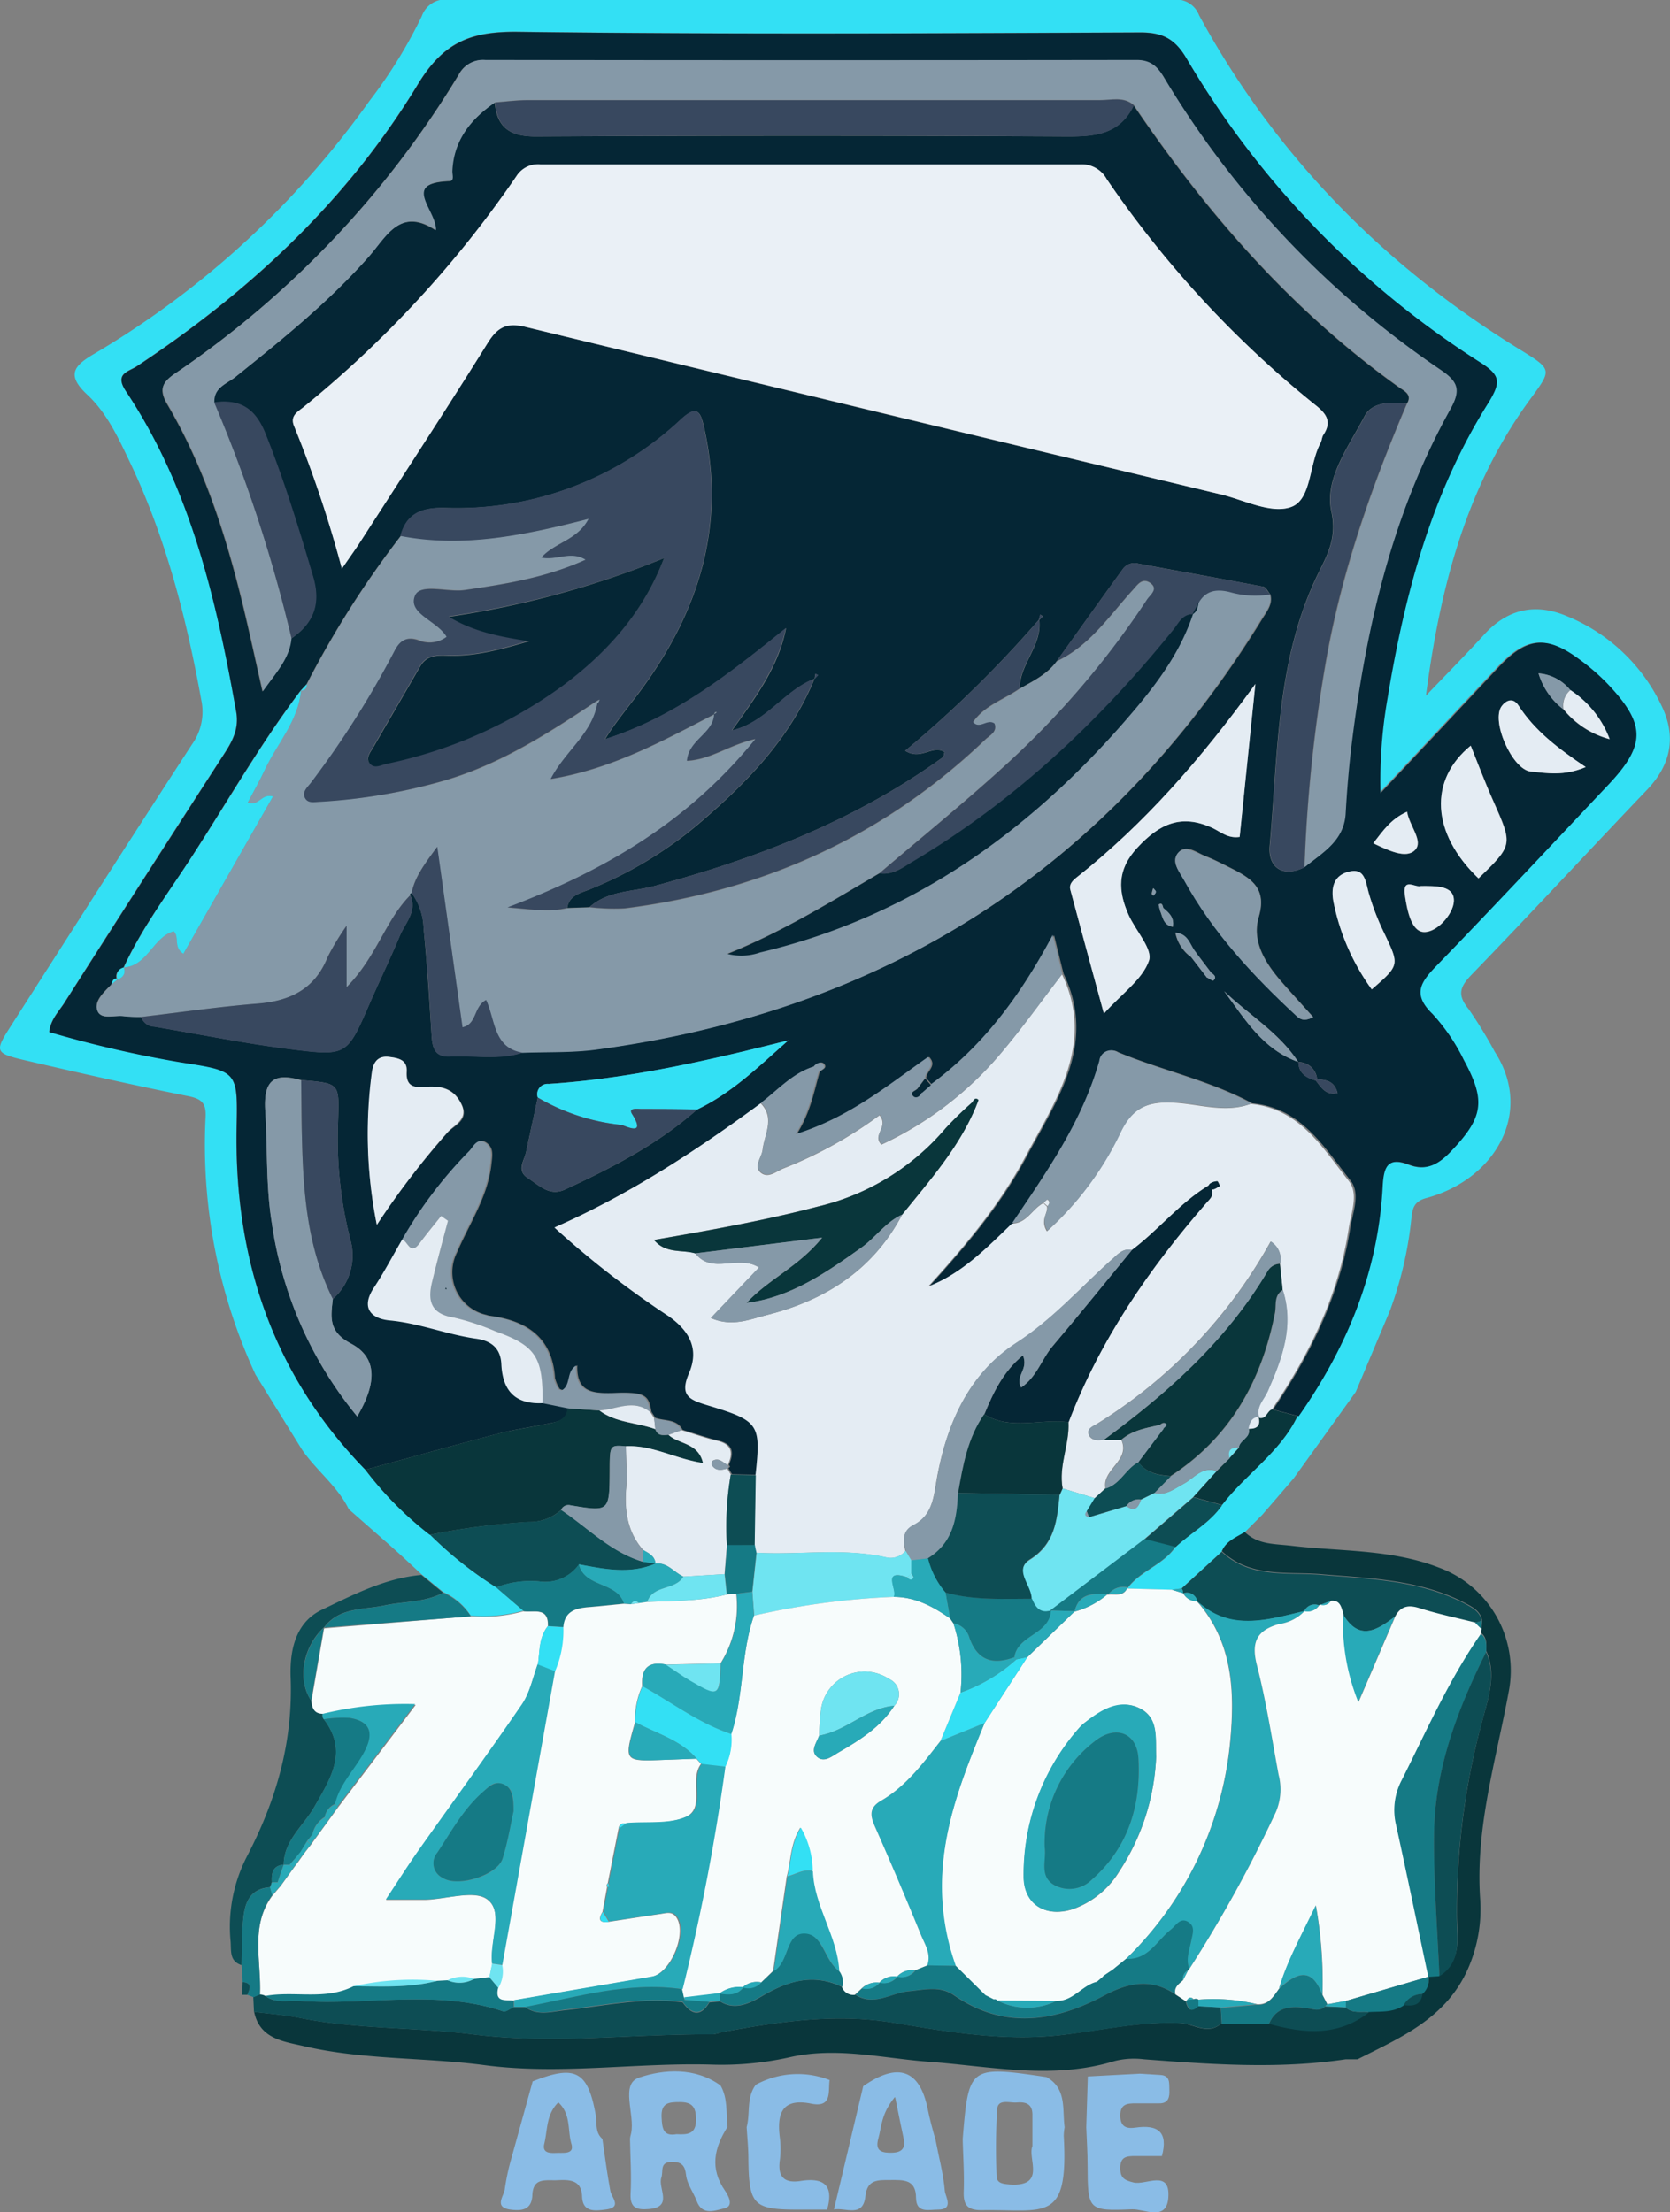 <svg id="Layer_1" data-name="Layer 1" xmlns="http://www.w3.org/2000/svg" viewBox="0 0 212.19 281.14"><rect x="0" y="0" width="212.19" height="281.14" fill="#808080" stroke="none"/><defs><style>.cls-1{fill:#33e0f4;}.cls-2{fill:#8abce6;}.cls-3{fill:#052635;}.cls-4{fill:#f7fcfc;}.cls-5{fill:#09363b;}.cls-6{fill:#0d4d54;}.cls-7{fill:#157a85;}.cls-8{fill:#28aab8;}.cls-9{fill:#eaf0f6;}.cls-10{fill:#8599a8;}.cls-11{fill:#e4ecf3;}.cls-12{fill:#38485f;}.cls-13{fill:#6fe4f1;}</style></defs><path class="cls-1" d="M446.64,434.84l-5.92-9.56a69.51,69.51,0,0,1-6.34-32.73c.08-1.7-.44-2.29-2.17-2.64-6.84-1.37-13.65-2.91-20.45-4.49-4.28-1-4.26-1.1-1.95-4.7,7.6-11.86,15.18-23.75,22.87-35.56a7.11,7.11,0,0,0,1.16-5.57c-1.9-10.47-4.52-20.71-9.12-30.35-1.45-3.05-2.9-6.18-5.38-8.49-2.79-2.6-1.58-3.75,1.05-5.28a113.94,113.94,0,0,0,34.78-32,61.71,61.71,0,0,0,6.68-10.81,3.19,3.19,0,0,1,3.43-2.11q46.1.08,92.2,0a3.11,3.11,0,0,1,3.14,2c9.71,17.85,23.48,31.83,40.74,42.46,4.22,2.6,4.09,2.54,1.25,6.43-8.12,11.12-11.4,24-13.17,37.57,2.48-2.59,5-5.14,7.42-7.79,3-3.28,6.54-4,10.51-2.31a22.88,22.88,0,0,1,12.14,11.66c1.73,3.8,1,7.23-1.89,10.31-7.51,7.86-14.88,15.84-22.44,23.65-1.54,1.6-1.7,2.61-.3,4.33a56.61,56.61,0,0,1,3.31,5.41c5,7.75,0,16.23-8.69,18.58-1.7.45-1.77,1.45-1.92,2.69a47.71,47.71,0,0,1-2.71,11.61l-4.35,10.34q-3.94,5.5-7.9,11-2,2.33-4,4.64l-2.25,2.24c-1.08.68-2.36,1.12-2.9,2.44l-5.08,4.65-1.23.18-5.65-.16c1.63-2.24,4.57-3,6.12-5.29,1.93-1.82,4.39-3.05,5.89-5.34,3-3.93,7.38-6.67,9.58-11.28,6.15-8.77,10.11-18.37,10.67-29.16.13-2.47.58-3.89,3.42-2.79,2.2.84,3.77-.14,5.28-1.73,4.06-4.28,4.46-6.35,1.62-11.58a24.37,24.37,0,0,0-4-5.88c-2.51-2.46-1.54-4,.47-6.05,7.39-7.62,14.63-15.38,21.93-23.1,4.73-5,4.77-7.59,0-12.64a26.48,26.48,0,0,0-3.65-3.2c-4.22-3.16-6.73-2.89-10.34.95q-7.5,8-15,16a60.28,60.28,0,0,1,.9-12.09c2.18-13.25,5.6-26.12,12.86-37.6,1.54-2.45,1.59-3.33-1-5A114.86,114.86,0,0,1,559,258c-1.48-2.51-3.05-3.31-5.88-3.3-26.35.11-52.71.26-79.06-.08-6-.07-9.45,1.28-12.74,6.71-8.92,14.72-21.34,26.29-35.68,35.79-1.07.71-2.9.92-1.39,3.18,8.23,12.33,11.49,26.4,14,40.7.37,2.05-.36,3.58-1.41,5.21q-10.28,15.87-20.42,31.82c-.72,1.12-1.74,2.11-1.92,3.7a144.52,144.52,0,0,0,16.75,3.86c7.14,1.11,7.21,1.09,7.06,8.18-.33,16.71,4.54,31.44,16.35,43.58a44.09,44.09,0,0,0,8.23,8.26,48.59,48.59,0,0,0,8.38,6.68l3.49,3a18.89,18.89,0,0,1-6.69.63,8.08,8.08,0,0,0-3.5-3l-2.76-2.26-2.61-2.42-1.62-1.45-5-4.39C451.17,439.5,448.48,437.5,446.64,434.84Z" transform="translate(-408.26 -250.6)"/><path class="cls-2" d="M530.58,522.42c.76-9.25.84-9.31,10.64-7.86,2.61,1.46,2,4.07,2.31,6.37a7,7,0,0,0-.11,1.11c.62,11.18-2.35,9.3-10.45,9.44-1.83,0-2.32-.69-2.26-2.4C530.79,526.87,530.63,524.64,530.58,522.42Zm8.86.92c0-1.55,0-2.78,0-4,0-1.4-.88-1.64-2-1.55-.9.07-2.37-.49-2.48.83a80.68,80.68,0,0,0-.07,8.52c0,.94.85,1,1.63,1.07C541.27,528.54,538.78,524.9,539.44,523.34Z" transform="translate(-408.26 -250.6)"/><path class="cls-2" d="M488.31,522.44c0-.24.09-.49.14-.73.51-2.43-1.42-6.26,1-7.08,3.13-1.06,7.12-1.35,10.36,1,.95,1.64.69,3.49.89,5.26-1.67,2.64-2.3,5.26-.32,8.11.29.43,1.29,2-.13,2.26-1.08.23-2.75,1-3.47-.95-.42-1.12-1.23-2.16-1.35-3.3s-.52-1.68-1.77-1.67c-1.65,0-1.08,1.2-1.37,2-.46,1.36,1.57,3.76-1.61,4-1.41.11-2.38-.06-2.3-1.91C488.51,527.17,488.35,524.8,488.31,522.44Zm5.92-.62c1.41.08,2.48,0,2.47-1.86,0-1.55-.46-2.24-2.09-2.22-1.37,0-2.37.08-2.29,1.92C492.39,521.08,492.51,522.13,494.23,521.82Z" transform="translate(-408.26 -250.6)"/><path class="cls-2" d="M517.94,515.72c4.42-3.09,7.18-2.11,8.19,2.88.26,1.33.63,2.63,1,3.95.41,2.16,1,4.32,1.18,6.5.08.74,1.21,2.38-.92,2.36-1.13,0-2.71.49-2.74-1.48,0-2.4-1.61-2.29-3.31-2.28-1.54,0-2.91-.08-3.12,2.05-.3,2.83-2.58,1.39-4,1.7Zm4,1.41c-1.73,2.1-1.66,3.75-2.08,5.24-.36,1.3.09,1.78,1.38,1.81s2.17-.27,1.83-1.84S522.45,519.36,522,517.13Z" transform="translate(-408.26 -250.6)"/><path class="cls-2" d="M473.26,524.8l2.68-9.69c5.41-2.15,7-1.31,8,4.19.2,1.06-.12,2.27.86,3.12.31,2.19.6,4.37,1,6.55.14.92,1.58,2.16-.58,2.43-1.32.17-2.93.4-3-1.66s-1.51-2.15-3.06-2.07-3.17-.41-3.26,1.91c-.09,2-1.52,2-2.91,1.81-2-.34-.66-1.75-.59-2.61A29.21,29.21,0,0,1,473.26,524.8Zm5.92-7c-1.54,1.52-1.34,3.51-1.76,5.22-.33,1.33.9,1.2,1.72,1.18s2.12.16,1.72-1.16C480.35,521.31,480.84,519.26,479.18,517.76Z" transform="translate(-408.26 -250.6)"/><path class="cls-2" d="M553.08,514.13l2.6.16c1.31.07,1.12,1.06,1.16,1.9s-.07,1.75-1.33,1.71c-1,0-2,0-3,0s-1.92.08-1.91,1.55.82,1.69,1.91,1.54c2.91-.43,4.2.58,3.38,3.61-1.11,0-2.23,0-3.35,0s-1.94.06-1.94,1.52c0,1.24.49,1.55,1.69,1.84,1.56.38,4.66-1.72,4.42,1.88-.2,3.15-3.07,1.46-4.62,1.53-5.62.23-5.61.09-5.64-5.6,0-1.61-.11-3.22-.17-4.82l.2-6.47Z" transform="translate(-408.26 -250.6)"/><path class="cls-2" d="M504.3,515.53a11.14,11.14,0,0,1,9.37-.59c-.21,1.44.37,3.54-2.33,3-3.69-.74-4.38,1.21-4,4.28a11.65,11.65,0,0,1,0,2.95c-.29,2.17.66,2.92,2.7,2.59,3-.46,4.17.65,3.31,3.65l-3.71,0c-5.67,0-6.22-.61-6.29-6.43,0-1.36-.14-2.71-.22-4.06C503.61,519.16,503.07,517.15,504.3,515.53Z" transform="translate(-408.26 -250.6)"/><path class="cls-3" d="M454.68,437.38c-11.81-12.14-16.68-26.87-16.35-43.58.15-7.09.08-7.07-7.06-8.18a144.52,144.52,0,0,1-16.75-3.86c.18-1.59,1.2-2.58,1.92-3.7q10.17-15.94,20.42-31.82c1.05-1.63,1.78-3.16,1.41-5.21-2.55-14.3-5.81-28.37-14-40.7-1.51-2.26.32-2.47,1.39-3.18,14.34-9.5,26.76-21.07,35.68-35.79,3.29-5.43,6.79-6.78,12.74-6.71,26.35.34,52.71.19,79.06.08,2.83,0,4.4.79,5.88,3.3a114.86,114.86,0,0,0,37.41,38.68c2.54,1.63,2.49,2.51,1,5-7.26,11.48-10.68,24.35-12.86,37.6a60.28,60.28,0,0,0-.9,12.09q7.51-8,15-16c3.61-3.84,6.12-4.11,10.34-.95a26.48,26.48,0,0,1,3.65,3.2c4.73,5.05,4.69,7.64,0,12.64-7.3,7.72-14.54,15.48-21.93,23.1-2,2.07-3,3.59-.47,6.05a24.37,24.37,0,0,1,4,5.88c2.84,5.23,2.44,7.3-1.62,11.58-1.51,1.59-3.08,2.57-5.28,1.73-2.84-1.1-3.29.32-3.42,2.79-.56,10.79-4.52,20.39-10.67,29.16l-3.25-.86c4.77-7,8.45-14.5,9.8-23,.32-2.05,1.36-4.47,0-6.15-3.33-4.2-6.22-9.17-12.44-9.76-5.39-2.92-11.41-4.17-17-6.48a1.49,1.49,0,0,0-2.29,1.08c-2.17,7.69-6.68,14.11-11.06,20.61-3.22,3.1-6.34,6.33-10.64,8,4.66-5.12,9.09-10.38,12.3-16.4,3.84-7.2,9-14.36,4.71-23.28-.34-1.35-.67-2.7-1.21-4.89-4.2,7.91-9,14.21-15.51,19l-.73-.84c0-.89,1.47-1.53.37-2.69-5.1,3.59-9.94,7.63-16.81,9.8,1.8-2.89,2.19-5.46,2.92-7.92.28-.29,1-.45.56-1-.33-.37-.89-.11-1.22.33-2.7.84-4.51,2.95-6.66,4.59-8.18,6-16.67,11.59-26.21,15.79a117.08,117.08,0,0,0,14.5,11.26c2.85,2,3.9,4.26,2.6,7.26s.13,3.4,2.51,4.12c6.46,1.95,6.64,2.39,5.94,8.87l-3.18-.07-.45-.77.21-.19-.15-.24c.63-1.48.6-2.62-1.32-3.08-1.54-.37-3-.9-4.56-1.36-.75-1.43-2.28-1.1-3.47-1.54l-.49-.75c-.34-2.09-.79-2.52-4.37-2.41-2.77.08-5.19.15-5.05-3.5-1.3.82-.6,2.49-1.83,3.16-.21-.09-.38-.11-.42-.19a4.41,4.41,0,0,1-.58-1.35c-.35-5.22-3.63-7.32-8.34-7.93a2.12,2.12,0,0,1-.36-.1,5.55,5.55,0,0,1-3.76-7.92c1.58-3.71,3.94-7.09,4.38-11.27.12-1.09.3-2-.6-2.68-1.08-.75-1.54.44-2.05,1a54.61,54.61,0,0,0-8.55,11.28c-1.18,2-2.27,4.12-3.57,6.07-1.77,2.64-.32,4,2,4.2,3.74.35,7.2,1.77,10.86,2.3,2.07.3,3.22,1.25,3.31,3.26.16,3.4,1.78,5.11,5.23,4.95l3.19.65c-.21,1.63-1.54,1.76-2.74,2-2.05.43-4.13.71-6.16,1.24C465.86,434.29,460.27,435.86,454.68,437.38ZM423.29,375c-.67-.21-.73.32-.9.73-.93.95-2.25,2.08-1.74,3.32s2.18.51,3.34.67a17.91,17.91,0,0,0,2.2.09,1.83,1.83,0,0,0,1.68,1.25c5.88,1,11.73,2.18,17.64,2.91,6.87.86,6.88.67,9.74-5.9,1.24-2.86,2.61-5.65,3.8-8.53.68-1.65,2.26-3.11,1.33-5.19a.2.2,0,0,1,.18-.28,8,8,0,0,1,1.52,4.52c.44,4.42.71,8.87,1,13.31.09,1.63.26,3.06,2.37,2.95,3.08-.15,6.2.46,9.23-.5,3.12-.12,6.27,0,9.35-.4,36.82-4.92,65.16-23,84.65-54.74.57-.93,1.34-1.83,1-3.07-.32-.36-.59-1-1-1-5.24-1-10.5-1.94-15.75-2.91a1.82,1.82,0,0,0-2,.68c-2.82,3.89-5.6,7.8-8.4,11.71-1.2,1.65-3,2.53-4.7,3.48,0-3.15,2.88-5.46,2.48-8.71l.46-.47-.33-.22-.17.65a144.57,144.57,0,0,1-17,16.66c2,1.29,3.46-.8,5,.17-.08.24-.08.56-.23.67-11.08,8-23.55,12.83-36.63,16.35-2.78.75-5.91.57-8.25,2.69l-2.83.1c.22-1.54,1.57-1.86,2.67-2.29a50.62,50.62,0,0,0,14.87-9.12c5.77-5,10.94-10.49,13.88-17.71l.45-.47-.33-.18-.12.65c-3.87,1.51-6.13,5.54-10.47,6.56,2.88-4.06,5.9-8,6.86-13-7.1,5.76-14.14,11.33-23,14.12,1.44-2.34,3.2-4.37,4.77-6.53,7.21-9.91,10.57-20.74,7.84-33-.45-2-.83-3.07-2.94-1.13a41.6,41.6,0,0,1-30,11.26c-2.86-.06-4.87.64-5.65,3.58a122.15,122.15,0,0,0-11.95,18.82l-.77.83,0,0c-5.08,6.71-9.24,14-13.81,21.08-3,4.65-6.39,9.09-8.71,14.17v0a1.09,1.09,0,0,0-.79,1.55Zm132.79-9c-.11-.27-.11-.74-.57-.48-.08,0,.1.57.17.88.32.8.41,1.78,1.6,2C557.49,367.21,556.79,366.61,556.08,366Zm5.53,8.81c.28.15.73.48.81.41.48-.44.11-.76-.27-1l-1.93-2.55c-.79-.86-.93-2.41-2.63-2.53a5,5,0,0,0,2,3.09Q560.62,373.54,561.61,374.83Zm14,12.92a2.39,2.39,0,0,0-2.39-2.16c-2.42-3.75-6.3-6-9.41-9,2.62,3.54,4.92,7.42,9.44,9,0,1.43,1,2,2.19,2.35.69.86,1.26,1.93,2.77,1.6C577.79,387.92,576.7,387.83,575.6,387.75Zm31.27-47a11.28,11.28,0,0,0,5.87,3.81,12.8,12.8,0,0,0-5-6.24,5.75,5.75,0,0,0-4-2.12A9,9,0,0,0,606.87,340.72ZM476.59,390.08c-.49,2.3-1,4.59-1.48,6.89-.24,1.14-1.28,2.39.22,3.35s2.75,2.36,4.72,1.45c6-2.78,11.81-5.76,16.79-10.18,4.46-2.11,7.91-5.54,11.59-8.78-10.11,2.58-20.14,4.86-30.46,5.54A1.31,1.31,0,0,0,476.59,390.08Zm-30.06-2.22c-3.53-1-4.81.08-4.57,3.91.3,4.72.07,9.48.83,14.19a49.71,49.71,0,0,0,10.86,24.65c2.51-4.29,2.56-7.48-.79-9.26-2.92-1.54-2.56-3.38-2.31-5.67a7.36,7.36,0,0,0,2.19-7.66,51.67,51.67,0,0,1-1.53-14.76C451.35,388.28,451.58,388.28,446.53,387.86ZM587,301.92c-2-.28-4.41-.25-5.36,1.56-2,3.83-5.12,7.94-4.23,12.09.73,3.39-.48,5.5-1.65,7.87-5.38,11-5.1,22.93-6.18,34.64-.23,2.56,1.45,4.16,4.38,2.76,2.28-1.85,5-3.32,5.21-6.8.17-3,.41-6,.78-8.94,1.83-14.82,5.17-29.23,12.5-42.41,1.34-2.41,1.11-3.49-1.13-5a118.14,118.14,0,0,1-35.23-37.21c-.82-1.37-1.67-2.23-3.48-2.22q-41.37.08-82.75,0a3.41,3.41,0,0,0-3.32,1.82,122.3,122.3,0,0,1-36.06,38c-1.58,1.09-2.09,2-1,3.87,4.66,7.91,7.44,16.57,9.6,25.45.85,3.51,1.6,7,2.52,11.08,1.75-2.46,3.4-4.2,3.63-6.71,2.9-2,3.79-4.49,2.74-8-1.82-6.06-3.67-12.1-6-18-1.3-3.26-3.27-4.44-6.55-4-.07-1.91,1.64-2.38,2.73-3.26,5.94-4.77,11.87-9.53,16.93-15.28,2.22-2.51,4-6.37,8.51-3.36.05-2.58-4.5-6,1.77-6.24.56,0,.29-.75.31-1.22.16-3.94,2.35-6.66,5.46-8.78.26,3.23,2,4.33,5.21,4.32q33.83-.17,67.64,0c3.67,0,6.6-.41,8.32-3.95,9.33,13.76,20.12,26.14,33.75,35.86C586.73,300.33,587.72,300.78,587,301.92ZM451.7,322.87c1.05-1.53,1.76-2.5,2.41-3.52,5.4-8.38,10.86-16.73,16.14-25.2,1.26-2,2.42-2.58,4.8-2q44.13,10.74,88.29,21.27c3,.72,6.54,2.52,9,1.6s2.24-5.4,3.7-8.11c.18-.32.17-.75.37-1.05,1.11-1.62.44-2.63-.94-3.73a132.51,132.51,0,0,1-26.6-28.78,3.6,3.6,0,0,0-3.31-1.86q-34.29.09-68.59,0a3.26,3.26,0,0,0-3.1,1.51,138.3,138.3,0,0,1-27.08,29.35c-.74.59-1.72,1.09-1.15,2.42A150.79,150.79,0,0,1,451.7,322.87Zm116.07,14.65c-6.92,9.55-14.09,17.76-22.73,24.6-.52.41-1,.89-.78,1.56,1.35,5.06,2.73,10.11,4.26,15.73,2.35-2.6,4.92-4.37,5.73-6.73.51-1.47-1.72-3.82-2.6-5.83-1.33-3-1.49-5.71,1.12-8.52,2.83-3.06,5.6-4.31,9.52-2.52,1,.48,2,1.39,3.48,1.15C566.41,350.75,567,344.57,567.77,337.52ZM456.14,406.26a104.4,104.4,0,0,1,9-11.73c.84-.93,2.75-1.52,1.8-3.54s-2.39-2.37-4.28-2.27c-1.37.06-2.83.28-2.7-1.91.09-1.52-1-1.73-2.25-1.88-1.54-.19-2,.82-2.17,2A58.71,58.71,0,0,0,456.14,406.26Zm119-26.39c-1.39-1.55-2.64-2.92-3.87-4.32-2.12-2.41-4-5.21-3.06-8.43,1-3.41-.69-4.73-3.14-6-1.22-.62-2.44-1.26-3.71-1.76-1.1-.44-2.44-1.56-3.41-.37s.21,2.38.78,3.42c3.65,6.64,8.73,12.11,14.24,17.22C573.36,380.07,573.88,380.5,575.1,379.87Zm20-34.51c-5.36,4.38-5,11.11,1,16.87,4.38-4.25,4.35-4.24,1.91-9.76C597,350.12,596.07,347.7,595.13,345.36Zm-12.58,31c3.56-3.1,3.52-3.08,1.62-7.1a31.36,31.36,0,0,1-2-5.18c-.41-1.46-.48-3.23-2.58-2.66-1.84.49-2.24,2-1.88,3.88A28.44,28.44,0,0,0,582.55,376.33Zm27.2-28.25c-3.56-2.39-6.49-4.64-8.54-7.81-.72-1.11-1.61-.65-2.14.05-1.41,1.87,1.33,8.08,3.68,8.32C604.82,348.85,606.93,349.26,609.75,348.08Zm-21,15.12c-.7.24-2.37-1.18-2,1.2.28,1.89.8,4.5,2.34,4.63,1.7.14,3.78-2.25,3.87-3.88C593.1,363.08,590.6,363.22,588.79,363.2Zm-6-5.44c1.91.91,4.2,2,5.31.84s-.74-3.09-1-4.88C585,354.67,584,356.16,582.75,357.76Zm-28,5.71a4.06,4.06,0,0,0-.18.68c0,.08.15.18.22.27.11-.16.29-.32.3-.48S554.94,363.65,554.8,363.47Z" transform="translate(-408.26 -250.6)"/><path class="cls-4" d="M551.53,452.48l5.64.15,1.42.44,0,0a1.85,1.85,0,0,0,1.76,1l-.08-.05c4.61,5.2,4.9,11.48,4.29,17.9a44.28,44.28,0,0,1-13.26,27.66l-.62.51-1.11.9-.25.16-.94.63.07,0-.85.72c-1.88.47-3,2.49-5.14,2.43l-7.53-.05a.37.37,0,0,0-.43-.14l-1.08-.55-3.75-3.7a30,30,0,0,1-1.65-12.78c.55-6.4,2.91-12.25,5.31-18.1l5.43-8.37,6-5.81,0,0a10.72,10.72,0,0,0,4.16-2.17l.15,0c.86-.11,1.9.31,2.41-.83Zm3.63,21.37c-.1-2.41.3-5-2.1-6.16s-4.8.18-6.84,1.75a4.87,4.87,0,0,0-.82.75A28.19,28.19,0,0,0,538.34,489c0,3.59,2.71,5.31,6.15,4.26a11.29,11.29,0,0,0,6-4.84A28.66,28.66,0,0,0,555.16,473.85Z" transform="translate(-408.26 -250.6)"/><path class="cls-4" d="M468.09,456a18.82,18.82,0,0,0,6.68-.63c1.3.19,3.19-.59,3.1,1.89-1.16,1.43-1,3.2-1.27,4.87-.66,1.72-1,3.63-2,5.11-4.26,6.23-8.73,12.33-13.09,18.5-1.33,1.88-2.56,3.83-4.2,6.31,2.15,0,3.59,0,5,0,2.72-.09,6.3-1.33,7.93,0,2.07,1.61.2,5.35.57,8.16l-.36,1.72-1.94.23a4.11,4.11,0,0,0-3.36.17l-1.32.07a34.3,34.3,0,0,0-10.64.69c-3.57,1.82-7.48.56-11.18,1.23a1.73,1.73,0,0,0-.71-.18c.2-4.25-1.32-8.71,1.57-12.62l1.09-1.29,1.58-2.19.61-.82.63-.89c.32-.44.65-.87,1-1.3l.61-.85,1.56-2.14,1.28-1.77,9.85-13a44.25,44.25,0,0,0-11.78,1.24c-1.12,0-1.37-.79-1.47-1.69.53-3.08,1.07-6.16,1.6-9.23l.07-.05Z" transform="translate(-408.26 -250.6)"/><path class="cls-5" d="M580.75,512.3h-1.5c-8.55,1.27-17.1.65-25.65,0a10.23,10.23,0,0,0-3.71.22c-7.9,2.43-15.75.67-23.66.09-5.89-.44-11.77-1.95-17.8-.53a39.77,39.77,0,0,1-10,.89c-9.55-.24-19.09,1.34-28.65.07-7.62-1-15.39-.65-22.92-2.41-2.57-.6-5.6-.91-6.31-4.36,2,.25,4,.4,5.9.79,7.23,1.44,14.61,1.15,21.88,2.07,10.19,1.3,20.37-.08,30.55,0a6.24,6.24,0,0,0,1.09-.28c7.23-1.32,14.39-2.44,21.85-1.19,7,1.17,14.06,2.38,21.17,1.57,5-.57,10-1.76,15.17-1.53,1.75.07,3.57,1.62,5.34,0l6,0c4.45,1.26,8.8,1.61,12.74-1.5,1.5-.09,3,.09,4.37-.88,1.16.15,2.18.06,2.34-1.43a2.32,2.32,0,0,0,.82-2.18l0,0,1.41-.09c2.8-1.77,2.25-4.84,2.21-7.27a92.06,92.06,0,0,1,3.39-25.73c.69-2.55,1.59-5.42.33-8.19,0-.85.12-1.7-.66-2.32a.86.86,0,0,1,.07-.61l.06-1c-.24-1.08-1-1.55-1.95-2.06-5.79-3.1-12.11-3.24-18.44-3.78-4.3-.37-9,.51-12.67-2.93.54-1.32,1.82-1.76,2.9-2.44,1.67,1.63,3.8,1.5,5.91,1.75,6.26.74,12.67.42,18.72,2.76a13.94,13.94,0,0,1,8.91,15.77c-1.61,8.76-4.28,17.34-3.62,26.49a18.81,18.81,0,0,1-1.55,8.72C592,507.11,586.26,509.52,580.75,512.3Z" transform="translate(-408.26 -250.6)"/><path class="cls-5" d="M454.68,437.38c5.59-1.52,11.18-3.09,16.79-4.56,2-.53,4.11-.81,6.16-1.24,1.2-.25,2.53-.38,2.74-2l4.05.28c2.1,1.58,4.76,1.51,7.11,2.37.27.9,1,.74,1.67.72,1.29,1.22,3.79,1,4.38,3.58-3.51-.52-6.45-2.31-9.79-2.13-2.06-.17-2.06-.17-2.08,3.18,0,5.15,0,5.15-5,4.32a1,1,0,0,0-1.18.61,6,6,0,0,1-4.12,1.51,89.44,89.44,0,0,0-12.54,1.63A44.09,44.09,0,0,1,454.68,437.38Z" transform="translate(-408.26 -250.6)"/><path class="cls-6" d="M447.79,466.71c.1.9.35,1.67,1.47,1.69a.75.75,0,0,0,.14.68c3.17,4.11.83,7.57-1.2,11.14-1.37,2.41-3.85,4.24-3.9,7.34h0c-1.41.14-1.57,1.12-1.5,2.24a4.29,4.29,0,0,1-.23.63c-2.75.21-3.27,2.22-3.44,4.4-.14,1.83-.12,3.67-.17,5.51-1.62-.52-1.29-1.89-1.41-3.1a19.45,19.45,0,0,1,2.16-10.86c3.68-7.1,5.78-14.44,5.48-22.56-.12-3.22.47-7,4-8.66,4-1.91,8-4,12.61-4.41l2.76,2.26c-2.35,1.25-5,1.08-7.48,1.62-2.66.56-5.71.21-7.65,2.79l-.07.05C446.75,459.9,446,464.07,447.79,466.71Z" transform="translate(-408.26 -250.6)"/><path class="cls-6" d="M563.49,447.81c3.64,3.44,8.37,2.56,12.67,2.93,6.33.54,12.65.68,18.44,3.78.94.51,1.71,1,1.95,2.06l-.86.26c-2.38-.6-4.79-1.1-7.13-1.84-1.41-.45-2.37-.26-3.07,1.05-2.27,1.72-4.53,3.17-6.58-.28-.28-.8-.35-1.8-1.59-1.71l-1.28.5-.2.05a1.45,1.45,0,0,0-1.86.74l0,0c-4.72,1.12-9.49,2.67-13.72-1.32l.08.05a1.32,1.32,0,0,0-1.76-1l0,0a1.1,1.1,0,0,0-.17-.61Z" transform="translate(-408.26 -250.6)"/><path class="cls-6" d="M462.91,445.64A89.44,89.44,0,0,1,475.45,444a6,6,0,0,0,4.12-1.51c3.42,2.27,6.31,5.38,10.4,6.58l1.6.24,0,0c-3.23,1.39-6.48.73-9.72.1a5.28,5.28,0,0,1-5.1,2.16,12.33,12.33,0,0,0-5.43.76A48.59,48.59,0,0,1,462.91,445.64Z" transform="translate(-408.26 -250.6)"/><path class="cls-7" d="M471.29,452.32a12.33,12.33,0,0,1,5.43-.76,5.26,5.26,0,0,0,5.1-2.17c.75,3,4.85,2.16,5.74,5-1.44.14-2.89.3-4.34.42-1.67.13-3.16.46-3.31,2.56l-2-.13c.09-2.48-1.8-1.7-3.1-1.89Z" transform="translate(-408.26 -250.6)"/><path class="cls-5" d="M569.87,429.71l3.25.86c-2.2,4.61-6.58,7.35-9.58,11.28l-3.66-1c1-1.11,2-2.21,3-3.32l1.63-1.65,1.16-1.28c0-1,1.52-1.25,1.27-2.42,1.08,0,1.56-.42,1.25-1.53l.1.14C569.17,431,569.23,429.92,569.87,429.71Z" transform="translate(-408.26 -250.6)"/><path class="cls-7" d="M549.11,453.19l-.16,0c-1.82-.12-3.59-.14-4.15,2.17l0,0-3.16-.09,12.06-9.14,3.92,1c-1.55,2.33-4.49,3.05-6.12,5.29v-.12A2.38,2.38,0,0,0,549.11,453.19Z" transform="translate(-408.26 -250.6)"/><path class="cls-7" d="M449.46,457.43c1.94-2.58,5-2.23,7.65-2.79,2.49-.54,5.13-.37,7.48-1.62a8.08,8.08,0,0,1,3.5,3Z" transform="translate(-408.26 -250.6)"/><path class="cls-6" d="M557.65,447.19l-3.92-1,6.15-5.3,3.66,1C562,444.14,559.58,445.37,557.65,447.19Z" transform="translate(-408.26 -250.6)"/><path class="cls-8" d="M558.41,452.46a1.1,1.1,0,0,1,.17.61l-1.41-.44Z" transform="translate(-408.26 -250.6)"/><path class="cls-9" d="M451.7,322.87a150.79,150.79,0,0,0-6.06-18.08c-.57-1.33.41-1.83,1.15-2.42A138.3,138.3,0,0,0,473.87,273a3.26,3.26,0,0,1,3.1-1.51q34.29,0,68.59,0a3.6,3.6,0,0,1,3.31,1.86,132.51,132.51,0,0,0,26.6,28.78c1.38,1.1,2,2.11.94,3.73-.2.3-.19.73-.37,1.05-1.46,2.71-1.12,7.16-3.7,8.11s-6-.88-9-1.6q-44.16-10.59-88.29-21.27c-2.38-.58-3.54,0-4.8,2-5.28,8.47-10.74,16.82-16.14,25.2C453.46,320.37,452.75,321.34,451.7,322.87Z" transform="translate(-408.26 -250.6)"/><path class="cls-10" d="M426.19,379.84a17.91,17.91,0,0,1-2.2-.09c-1.16-.16-2.88.45-3.34-.67s.81-2.37,1.74-3.32l.9-.73-.07.07c.69-.3,1.06-.76.79-1.55v0c3.06-.22,3.68-3.85,6.34-4.6.77.75-.1,2,1.22,2.86l11.39-20c-1.53-.41-1.76,1.31-3.21.78.77-1.46,1.56-2.83,2.22-4.27,1.54-3.34,4.21-6.17,4.56-10l0,0c.57,0,.73-.35.77-.83a122.15,122.15,0,0,1,11.95-18.82c8,1.55,15.77-.08,23.92-2.17-1.48,2.75-4.34,3-6,4.92,2,.41,3.69-.91,5.62.27-5.06,2.29-10.2,3.11-15.38,3.86-2.17.31-5.6-.88-6.28.68-1,2.31,2.75,3.19,4,5.26a3.63,3.63,0,0,1-3.62.43c-1.48-.49-2.32,0-3,1.37a118.66,118.66,0,0,1-10.61,16.73c-.42.56-1.19,1.13-.77,1.93s1.33.53,2,.5A71.49,71.49,0,0,0,464.11,350c7.35-2,13.61-6,19.84-10.19l.23.23c-.67,3.83-4.07,6-5.92,9.58,7.76-1.27,14.23-4.84,20.77-8.22h0c-.09,2.45-3.22,3.22-3.45,5.92,3.1-.17,5.42-2.07,8.7-2.77-8.43,10.38-18.94,16.66-31.49,21.4,3.17.27,5.37.6,7.58.08l2.83-.1a26.64,26.64,0,0,0,4.45.15c17.59-2.21,33-9.18,45.84-21.48.55-.52,1.53-1,1.15-2-.91-.67-1.89.8-2.73-.2,1.47-2.13,3.94-2.85,5.91-4.25,1.73-1,3.5-1.83,4.7-3.48,4.22-2,6.7-5.79,9.69-9.08.57-.63,1.19-1.55,2.15-.91,1.18.8,0,1.54-.36,2.16A111.44,111.44,0,0,1,535.8,348c-5.13,4.68-10.54,9.06-15.82,13.57-6.17,3.63-12.26,7.41-19.31,10.2a7.19,7.19,0,0,0,4.13-.19c18.67-4.36,33.53-14.78,46-29,3.69-4.19,7.23-8.56,9-14l-.06,0c.64-.33.69-1,.8-1.56.94-1.51,2.31-1.63,3.87-1.25a11.73,11.73,0,0,0,5.17.3c.38,1.24-.39,2.14-1,3.07C549.15,361,520.81,379.06,484,384c-3.08.41-6.23.28-9.35.4-3.74-.58-3.47-4.16-4.65-6.7-1.59.86-1.09,3.05-3,3.47-1-7.41-2.06-14.74-3.21-22.94-1.72,2.33-2.86,3.89-3.26,5.89a.2.2,0,0,0-.18.28c-3.15,3.17-4.25,7.81-8.08,11.67v-7.8a32.15,32.15,0,0,0-2.39,3.94c-1.62,4.09-4.76,5.62-8.94,5.95C436,378.54,431.12,379.26,426.19,379.84Z" transform="translate(-408.26 -250.6)"/><path class="cls-11" d="M569.87,429.71c-.64.21-.7,1.28-1.62,1.08-.51-1.4.58-2.31,1.06-3.4,1.81-4.12,3.39-8.26,1.92-12.86-.11-1.12-.22-2.23-.32-3.35a2.59,2.59,0,0,0-1.21-2.8,63.2,63.2,0,0,1-22.1,23.19c-.48.29-1.28.6-1,1.36s1.16.75,1.92.61l2.19,0c1.25,2.67-2.44,3.76-2,6.18L547.39,441l-4.1-1.24c-.54-2.88.89-5.58.74-8.42,4-10.47,10.24-19.53,17.55-27.92.43-.49,1.16-1,.33-2.21-3.73,2.22-6.42,5.69-9.83,8.25-1-.25-1.67.39-2.31,1-4.11,3.63-7.65,7.75-12.4,10.83-6.18,4-9,10.64-10.19,17.86-.34,2.15-.69,4.18-2.89,5.3-1.42.73-1.26,2-1,3.27a2.45,2.45,0,0,1-2.34.83c-5.5-1.28-11.09-.3-16.62-.62l-.22-.9.14-8.92c.7-6.48.52-6.92-5.94-8.87-2.38-.72-3.77-1.2-2.51-4.12s.25-5.26-2.6-7.26a117.08,117.08,0,0,1-14.5-11.26c9.54-4.2,18-9.75,26.21-15.79,1.85,1.91.47,3.92.24,5.91-.11.95-1.09,2-.35,2.8,1,1,2.1-.09,3.07-.45a53.3,53.3,0,0,0,12.14-6.73c1.23,1.48-1,2.48.24,3.73a44,44,0,0,0,15.25-11.7c2.7-3.2,5.14-6.63,7.7-9.95,4.25,8.92-.87,16.08-4.71,23.28-3.21,6-7.64,11.28-12.3,16.4,4.3-1.67,7.42-4.9,10.64-8,1.89,0,2.58-1.87,4-2.6l.45.43c.17.87-.9,1.67,0,3.16a39.84,39.84,0,0,0,9.18-12.27c1.58-3.46,3.61-4.32,7.2-4.07,3.13.21,6.33,1.31,9.51.14,6.22.59,9.11,5.56,12.44,9.76,1.34,1.68.3,4.1,0,6.15C578.32,415.21,574.64,422.7,569.87,429.71Zm-73.26-19.83c2.14,2.76,5.4.08,8.09,1.8l-6.12,6.42c2.71,1.19,5,.15,7.15-.39,7.41-1.87,13.49-5.74,17.16-12.75,3.5-4.36,7.25-8.55,9.41-13.82.09-.28.33-.72.25-.79-.34-.29-.57,0-.73.31a45.37,45.37,0,0,0-3.44,3.35,30.44,30.44,0,0,1-16.2,9.92c-6.81,1.79-13.73,3-20.82,4.24C492.87,410,494.92,409.37,496.61,409.88Zm66.66-8.56c-.13-.25-.24-.61-.32-.6a1.73,1.73,0,0,0-.91.3c-.38.34,0,.73.27.74S562.94,401.49,563.27,401.32Z" transform="translate(-408.26 -250.6)"/><path class="cls-10" d="M445.3,331.73c-.23,2.51-1.88,4.25-3.63,6.71-.92-4-1.67-7.57-2.52-11.08-2.16-8.88-4.94-17.54-9.6-25.45-1.12-1.9-.61-2.78,1-3.87a122.3,122.3,0,0,0,36.06-38,3.41,3.41,0,0,1,3.32-1.82q41.39.06,82.75,0c1.81,0,2.66.85,3.48,2.22a118.14,118.14,0,0,0,35.23,37.21c2.24,1.53,2.47,2.61,1.13,5-7.33,13.18-10.67,27.59-12.5,42.41-.37,3-.61,5.95-.78,8.94-.21,3.48-2.93,4.95-5.21,6.8a190.75,190.75,0,0,1,2.65-25.56c2-11.6,5.8-22.59,10.39-33.36.68-1.14-.31-1.59-.95-2.05-13.63-9.72-24.42-22.1-33.75-35.86-1.27-1.16-2.84-.66-4.28-.67q-36.4,0-72.82,0c-1.35,0-2.71.19-4.07.29-3.11,2.12-5.3,4.84-5.46,8.78,0,.47.25,1.2-.31,1.22-6.27.2-1.72,3.66-1.77,6.24-4.54-3-6.29.85-8.51,3.36-5.06,5.75-11,10.51-16.93,15.28-1.09.88-2.8,1.35-2.72,3.26A186.92,186.92,0,0,1,445.3,331.73Z" transform="translate(-408.26 -250.6)"/><path class="cls-12" d="M499,341.37c-6.54,3.38-13,6.95-20.77,8.22,1.85-3.56,5.25-5.75,5.92-9.58l.24-.5-.47.27c-6.23,4.15-12.49,8.16-19.84,10.19A71.49,71.49,0,0,1,449,352.49c-.7,0-1.61.29-2-.5s.35-1.37.77-1.93a118.66,118.66,0,0,0,10.61-16.73c.68-1.33,1.52-1.86,3-1.37a3.63,3.63,0,0,0,3.62-.43c-1.21-2.07-5-2.95-4-5.26.68-1.56,4.11-.37,6.28-.68,5.18-.75,10.32-1.57,15.38-3.86-1.93-1.18-3.67.14-5.62-.27,1.7-1.93,4.56-2.17,6-4.92-8.15,2.09-15.92,3.72-23.92,2.17.78-2.94,2.79-3.64,5.65-3.58a41.6,41.6,0,0,0,30-11.26c2.11-1.94,2.49-.89,2.94,1.13,2.73,12.29-.63,23.12-7.84,33-1.57,2.16-3.33,4.19-4.77,6.53,8.84-2.79,15.88-8.36,23-14.12-1,5-4,8.93-6.86,13,4.34-1,6.6-5.05,10.47-6.56h0c-2.94,7.22-8.11,12.73-13.88,17.71A50.62,50.62,0,0,1,483,363.7c-1.1.43-2.45.75-2.67,2.29-2.21.52-4.41.19-7.58-.08,12.55-4.74,23.06-11,31.49-21.4-3.28.7-5.6,2.6-8.7,2.77.23-2.7,3.36-3.47,3.45-5.92l.36-.26c-.07,0-.17,0-.21,0A1,1,0,0,0,499,341.37Zm-6.4-19.84a116.72,116.72,0,0,1-27.33,7.4c3.27,2,6.71,2.55,10.19,3.11-3.4,1-6.73,1.94-10.26,1.83-1.37,0-2.75-.1-3.59,1.39-2,3.46-4,6.89-6,10.35-.35.61-.95,1.35-.36,2s1.38.18,2.1,0a58.1,58.1,0,0,0,22.38-9.93C485.41,333.5,490,328.42,492.63,321.53Z" transform="translate(-408.26 -250.6)"/><path class="cls-12" d="M471.17,263.62c1.36-.1,2.72-.28,4.07-.29q36.42,0,72.82,0c1.44,0,3-.49,4.28.67-1.72,3.54-4.65,4-8.32,3.95q-33.81-.24-67.64,0C473.13,268,471.43,266.85,471.17,263.62Z" transform="translate(-408.26 -250.6)"/><path class="cls-12" d="M587,301.92c-4.59,10.77-8.44,21.76-10.39,33.36A190.75,190.75,0,0,0,574,360.84c-2.93,1.4-4.61-.2-4.38-2.76,1.08-11.71.8-23.67,6.18-34.64,1.17-2.37,2.38-4.48,1.65-7.87-.89-4.15,2.23-8.26,4.23-12.09C582.63,301.67,585,301.64,587,301.92Z" transform="translate(-408.26 -250.6)"/><path class="cls-11" d="M567.77,337.52c-.73,7.05-1.36,13.23-2,19.44-1.47.24-2.44-.67-3.48-1.15-3.92-1.79-6.69-.54-9.52,2.52-2.61,2.81-2.45,5.49-1.12,8.52.88,2,3.11,4.36,2.6,5.83-.81,2.36-3.38,4.13-5.73,6.73-1.53-5.62-2.91-10.67-4.26-15.73-.18-.67.26-1.15.78-1.56C553.68,355.28,560.85,347.07,567.77,337.52Z" transform="translate(-408.26 -250.6)"/><path class="cls-12" d="M520,361.59c5.28-4.51,10.69-8.89,15.82-13.57A111.44,111.44,0,0,0,554,326.79c.41-.62,1.54-1.36.36-2.16-1-.64-1.58.28-2.15.91-3,3.29-5.47,7.11-9.69,9.08,2.8-3.91,5.58-7.82,8.4-11.71a1.82,1.82,0,0,1,2-.68c5.25,1,10.51,1.9,15.75,2.91.38.07.65.67,1,1a11.73,11.73,0,0,1-5.17-.3c-1.56-.38-2.93-.26-3.87,1.25-.26.52-.53,1-.8,1.56l.06,0c-1.37,0-1.83,1.17-2.51,2-9.44,11.68-20.25,21.81-33.21,29.52C522.82,360.93,521.6,361.84,520,361.59Z" transform="translate(-408.26 -250.6)"/><path class="cls-10" d="M543.24,374.37c-2.56,3.32-5,6.75-7.7,9.95A44,44,0,0,1,520.29,396c-1.24-1.25,1-2.25-.24-3.73A53.3,53.3,0,0,1,507.91,399c-1,.36-2.11,1.44-3.07.45-.74-.77.24-1.85.35-2.8.23-2,1.61-4-.24-5.91,2.15-1.64,4-3.75,6.66-4.59l.66.66c-.73,2.46-1.12,5-2.92,7.92,6.87-2.17,11.71-6.21,16.81-9.8,1.1,1.16-.41,1.8-.37,2.69l-1,1.34c-.24.28-1,.4-.51.92.34.35.86.06,1.07-.46l1.15-1c6.54-4.79,11.31-11.09,15.51-19C542.57,371.67,542.9,373,543.24,374.37Z" transform="translate(-408.26 -250.6)"/><path class="cls-12" d="M537.8,338.1c-2,1.4-4.44,2.12-5.91,4.25.84,1,1.82-.47,2.73.2.38,1.05-.6,1.49-1.15,2-12.86,12.3-28.25,19.27-45.84,21.48a26.64,26.64,0,0,1-4.45-.15c2.34-2.12,5.47-1.94,8.25-2.69,13.08-3.52,25.55-8.36,36.63-16.35.15-.11.15-.43.23-.67-1.57-1-3.08,1.12-5-.17a144.57,144.57,0,0,0,17-16.66l0,0C540.68,332.64,537.75,335,537.8,338.1Z" transform="translate(-408.26 -250.6)"/><path class="cls-10" d="M450.55,415.68c-.25,2.29-.61,4.13,2.31,5.67,3.35,1.78,3.3,5,.79,9.26A49.71,49.71,0,0,1,442.79,406c-.76-4.71-.53-9.47-.83-14.19-.24-3.83,1-4.95,4.57-3.91,0,2.37,0,4.73.09,7.1C446.78,402.08,447.28,409.14,450.55,415.68Z" transform="translate(-408.26 -250.6)"/><path class="cls-12" d="M426.19,379.84c4.93-.58,9.84-1.3,14.78-1.7,4.18-.33,7.32-1.86,8.94-5.95a32.15,32.15,0,0,1,2.39-3.94v7.8c3.83-3.86,4.93-8.5,8.08-11.67.93,2.08-.65,3.54-1.33,5.19-1.19,2.88-2.56,5.67-3.8,8.53-2.86,6.57-2.87,6.76-9.74,5.9-5.91-.73-11.76-1.93-17.64-2.91A1.83,1.83,0,0,1,426.19,379.84Z" transform="translate(-408.26 -250.6)"/><path class="cls-11" d="M487.79,434.39c3.34-.18,6.28,1.61,9.79,2.13-.59-2.62-3.09-2.36-4.38-3.58l1.64-.59c1.52.46,3,1,4.56,1.36,1.92.46,2,1.6,1.32,3.08-.6-.32-1.11-1-1.89-.56-.12,0-.18.48-.09.61.5.72,1.21.59,1.92.38l.45.77a39.22,39.22,0,0,0-.49,9l-.3,3.66-5.23.32c-1.19-.54-2-1.84-3.55-1.66l0,0c-.08-1-.86-1.32-1.56-1.73-1.92-2.2-2.36-4.79-2.17-7.62C488,438.12,487.81,436.25,487.79,434.39Z" transform="translate(-408.26 -250.6)"/><path class="cls-10" d="M567.25,390.84c-3.18,1.17-6.38.07-9.51-.14-3.59-.25-5.62.61-7.2,4.07A39.84,39.84,0,0,1,541.36,407c-.94-1.49.13-2.29,0-3.16.24-.27.42-.56,0-.82-.05,0-.31.25-.48.39-1.42.73-2.11,2.59-4,2.6,4.38-6.5,8.89-12.92,11.06-20.61a1.49,1.49,0,0,1,2.29-1.08C555.84,386.67,561.86,387.92,567.25,390.84Z" transform="translate(-408.26 -250.6)"/><path class="cls-10" d="M484.42,429.85l-4.05-.28-3.19-.65c.08-5.86-.86-7.3-6-9.14a31.53,31.53,0,0,0-5.32-1.75c-3-.48-3.29-2.22-2.69-4.59.64-2.58,1.34-5.14,2-7.7l-.87-.61c-.92,1.16-1.87,2.3-2.75,3.49-1.16,1.59-1.48-.33-2.21-.48a54.61,54.61,0,0,1,8.55-11.28c.51-.55,1-1.74,2.05-1,.9.64.72,1.59.6,2.68-.44,4.18-2.8,7.56-4.38,11.27a5.55,5.55,0,0,0,3.76,7.92,2.12,2.12,0,0,0,.36.1c4.71.61,8,2.71,8.34,7.93a4.41,4.41,0,0,0,.58,1.35c0,.08.21.1.42.19,1.23-.67.53-2.34,1.83-3.16-.14,3.65,2.28,3.58,5.05,3.5,3.58-.11,4,.32,4.37,2.41C488.78,428.32,486.58,429.74,484.42,429.85Zm-19.48-15.63-.12.21.19,0Z" transform="translate(-408.26 -250.6)"/><path class="cls-1" d="M476.59,390.08a1.31,1.31,0,0,1,1.38-1.73c10.32-.68,20.35-3,30.46-5.54-3.68,3.24-7.13,6.67-11.59,8.79-2.36,0-4.72-.08-7.08-.07-.48,0-1.72-.2-1.19.64,1.92,3.06-1,1.42-1.42,1.38A26.29,26.29,0,0,1,476.59,390.08Z" transform="translate(-408.26 -250.6)"/><path class="cls-11" d="M456.14,406.26a58.71,58.71,0,0,1-.64-19.35c.16-1.16.63-2.17,2.17-2,1.21.15,2.34.36,2.25,1.88-.13,2.19,1.33,2,2.7,1.91,1.89-.1,3.39.39,4.28,2.27s-1,2.61-1.8,3.54A104.4,104.4,0,0,0,456.14,406.26Z" transform="translate(-408.26 -250.6)"/><path class="cls-1" d="M446.52,338.32c-.35,3.87-3,6.7-4.56,10-.66,1.44-1.45,2.81-2.22,4.27,1.45.53,1.68-1.19,3.21-.78l-11.39,20c-1.32-.85-.45-2.11-1.22-2.86-2.66.75-3.28,4.38-6.34,4.6,2.32-5.08,5.7-9.52,8.71-14.17C437.28,352.35,441.44,345,446.52,338.32Z" transform="translate(-408.26 -250.6)"/><path class="cls-12" d="M445.3,331.73a186.92,186.92,0,0,0-9.83-30c3.27-.46,5.24.72,6.54,4,2.36,5.9,4.21,11.94,6,18C449.09,327.24,448.2,329.75,445.3,331.73Z" transform="translate(-408.26 -250.6)"/><path class="cls-12" d="M476.59,390.08a26.29,26.29,0,0,0,10.56,3.47c.4,0,3.34,1.68,1.42-1.38-.53-.84.71-.64,1.19-.64,2.36,0,4.72,0,7.08.07-5,4.41-10.82,7.39-16.79,10.17-2,.91-3.3-.55-4.72-1.45s-.46-2.21-.22-3.35C475.6,394.67,476.1,392.38,476.59,390.08Z" transform="translate(-408.26 -250.6)"/><path class="cls-11" d="M459.35,408.14c.73.15,1,2.07,2.21.48.88-1.19,1.83-2.33,2.75-3.49l.87.61c-.68,2.56-1.38,5.12-2,7.7-.6,2.37-.26,4.11,2.69,4.59a31.53,31.53,0,0,1,5.32,1.75c5.15,1.84,6.09,3.28,6,9.14-3.45.16-5.07-1.55-5.23-4.95-.09-2-1.24-3-3.31-3.26-3.66-.53-7.12-1.95-10.86-2.3-2.32-.21-3.77-1.56-2-4.2C457.08,412.26,458.17,410.16,459.35,408.14Z" transform="translate(-408.26 -250.6)"/><path class="cls-12" d="M450.55,415.68c-3.27-6.54-3.77-13.6-3.93-20.72-.05-2.37-.06-4.73-.09-7.1,5.05.42,4.82.42,4.68,5.4A51.67,51.67,0,0,0,452.74,408,7.36,7.36,0,0,1,450.55,415.68Z" transform="translate(-408.26 -250.6)"/><path class="cls-12" d="M460.56,364.1c.4-2,1.54-3.56,3.26-5.89,1.15,8.2,2.17,15.53,3.21,22.94,1.87-.42,1.37-2.61,3-3.47,1.18,2.54.91,6.12,4.65,6.7-3,1-6.15.35-9.23.5-2.11.11-2.28-1.32-2.37-2.95-.25-4.44-.52-8.89-1-13.31A8,8,0,0,0,460.56,364.1Z" transform="translate(-408.26 -250.6)"/><path class="cls-10" d="M575.1,379.87c-1.22.63-1.74.2-2.17-.2-5.51-5.11-10.59-10.58-14.24-17.22-.57-1-1.63-2.36-.78-3.42s2.31-.07,3.41.37c1.27.5,2.49,1.14,3.71,1.76,2.45,1.23,4.15,2.55,3.14,6-.95,3.22.94,6,3.06,8.43C572.46,377,573.71,378.32,575.1,379.87Z" transform="translate(-408.26 -250.6)"/><path class="cls-11" d="M595.13,345.36c.94,2.34,1.84,4.76,2.89,7.11,2.44,5.52,2.47,5.51-1.91,9.76C590.1,356.47,589.77,349.74,595.13,345.36Z" transform="translate(-408.26 -250.6)"/><path class="cls-11" d="M582.55,376.33a28.44,28.44,0,0,1-4.85-11.06c-.36-1.84,0-3.39,1.88-3.88,2.1-.57,2.17,1.2,2.58,2.66a31.36,31.36,0,0,0,2,5.18C586.07,373.25,586.11,373.23,582.55,376.33Z" transform="translate(-408.26 -250.6)"/><path class="cls-11" d="M609.75,348.08c-2.82,1.18-4.93.77-7,.56-2.35-.24-5.09-6.45-3.68-8.32.53-.7,1.42-1.16,2.14-.05C603.26,343.44,606.19,345.69,609.75,348.08Z" transform="translate(-408.26 -250.6)"/><path class="cls-11" d="M588.79,363.2c1.81,0,4.31-.12,4.2,1.95-.09,1.63-2.17,4-3.87,3.88-1.54-.13-2.06-2.74-2.34-4.63C586.42,362,588.09,363.44,588.79,363.2Z" transform="translate(-408.26 -250.6)"/><path class="cls-6" d="M500.62,447a39.22,39.22,0,0,1,.49-9l3.18.07c-.05,3-.09,5.94-.14,8.92Z" transform="translate(-408.26 -250.6)"/><path class="cls-11" d="M582.75,357.76c1.24-1.6,2.25-3.09,4.28-4,.29,1.79,2.14,3.75,1,4.88S584.66,358.67,582.75,357.76Z" transform="translate(-408.26 -250.6)"/><path class="cls-10" d="M573.23,385.56c-4.51-1.57-6.81-5.45-9.43-9,3.11,3,7,5.27,9.41,9Z" transform="translate(-408.26 -250.6)"/><path class="cls-11" d="M607.79,338.29a12.8,12.8,0,0,1,5,6.24,11.28,11.28,0,0,1-5.87-3.81A2.62,2.62,0,0,1,607.79,338.29Z" transform="translate(-408.26 -250.6)"/><path class="cls-11" d="M484.42,429.85c2.16-.11,4.36-1.53,6.46.21.16.25.32.5.49.75l.16,1.41C489.18,431.36,486.52,431.43,484.42,429.85Z" transform="translate(-408.26 -250.6)"/><path class="cls-10" d="M607.79,338.29a2.62,2.62,0,0,0-.92,2.43,9,9,0,0,1-3.13-4.55A5.75,5.75,0,0,1,607.79,338.29Z" transform="translate(-408.26 -250.6)"/><path class="cls-10" d="M491.53,432.22l-.16-1.41c1.19.44,2.72.11,3.47,1.54l-1.64.59C492.53,433,491.8,433.12,491.53,432.22Z" transform="translate(-408.26 -250.6)"/><path class="cls-10" d="M559.63,372.22a5,5,0,0,1-2-3.09c1.7.12,1.84,1.67,2.63,2.53Z" transform="translate(-408.26 -250.6)"/><path class="cls-12" d="M575.6,387.75c1.1.08,2.19.17,2.6,1.76-1.51.33-2.08-.74-2.77-1.6Z" transform="translate(-408.26 -250.6)"/><path class="cls-12" d="M573.21,385.59a2.39,2.39,0,0,1,2.39,2.16l-.17.16c-1.24-.31-2.15-.92-2.2-2.35Z" transform="translate(-408.26 -250.6)"/><path class="cls-10" d="M560.22,371.66l1.93,2.55-.54.63-2-2.62Z" transform="translate(-408.26 -250.6)"/><path class="cls-10" d="M500.66,437.22c-.71.21-1.42.34-1.92-.38-.09-.13,0-.56.09-.61.78-.41,1.29.24,1.89.56l.15.24Z" transform="translate(-408.26 -250.6)"/><path class="cls-10" d="M556.08,366c.71.59,1.41,1.19,1.2,2.36-1.19-.18-1.28-1.16-1.6-2C555.81,366.29,556,366.16,556.08,366Z" transform="translate(-408.26 -250.6)"/><path class="cls-12" d="M540.24,329.35l.17-.65.33.22-.46.47Z" transform="translate(-408.26 -250.6)"/><path class="cls-12" d="M511.77,336.87l.12-.65.33.18-.45.47Z" transform="translate(-408.26 -250.6)"/><path class="cls-1" d="M424,373.55c.27.79-.1,1.25-.79,1.55A1.09,1.09,0,0,1,424,373.55Z" transform="translate(-408.26 -250.6)"/><path class="cls-10" d="M511.61,386.17c.33-.44.89-.7,1.22-.33.48.54-.28.7-.56,1Z" transform="translate(-408.26 -250.6)"/><path class="cls-10" d="M554.8,363.47c.14.18.34.32.34.47s-.19.32-.3.48c-.07-.09-.23-.19-.22-.27A4.06,4.06,0,0,1,554.8,363.47Z" transform="translate(-408.26 -250.6)"/><path class="cls-10" d="M562.15,374.21c.38.27.75.59.27,1-.08.07-.53-.26-.81-.4Z" transform="translate(-408.26 -250.6)"/><path class="cls-10" d="M555.68,366.42c-.07-.31-.25-.84-.17-.88.46-.26.46.21.57.48C556,366.16,555.81,366.29,555.68,366.42Z" transform="translate(-408.26 -250.6)"/><path class="cls-1" d="M423.29,375l-.9.73C422.56,375.35,422.62,374.82,423.29,375Z" transform="translate(-408.26 -250.6)"/><path class="cls-1" d="M447.26,337.53c0,.48-.2.84-.77.83Z" transform="translate(-408.26 -250.6)"/><path class="cls-8" d="M560.31,454c4.23,4,9,2.44,13.72,1.32a5.48,5.48,0,0,1-3.25,1.67c-2.82.79-3.58,2.28-2.83,5.21,1.18,4.58,1.9,9.28,2.76,13.94a7.35,7.35,0,0,1-.35,4.75,168.16,168.16,0,0,1-11,19.95c-.47-1.25,0-2.42.26-3.63.16-.82.47-1.85-.45-2.36s-1.51.5-2.15,1c-1.79,1.41-2.87,3.89-5.69,3.71A44.28,44.28,0,0,0,564.6,471.9C565.21,465.48,564.92,459.2,560.31,454Z" transform="translate(-408.26 -250.6)"/><path class="cls-8" d="M533.37,469.56c-2.4,5.85-4.76,11.7-5.31,18.1a29.93,29.93,0,0,0,1.65,12.77l-3.64-.06c.54-1.46-.3-2.66-.8-3.88q-2.84-6.86-5.8-13.66c-.62-1.4-.88-2.46.75-3.4,3.17-1.84,5.32-4.75,7.53-7.58Z" transform="translate(-408.26 -250.6)"/><path class="cls-8" d="M555.16,473.85a28.66,28.66,0,0,1-4.7,14.55,11.29,11.29,0,0,1-6,4.84c-3.44,1.05-6.19-.67-6.15-4.26a28.19,28.19,0,0,1,7.06-18.79,4.87,4.87,0,0,1,.82-.75c2-1.57,4.32-3,6.84-1.75S555.06,471.44,555.16,473.85ZM541,485.38c.28,1.55-.79,3.79,1.38,4.86a4,4,0,0,0,4.53-.7c4.7-4.1,6.32-9.48,6-15.43-.18-3.35-2.92-4.31-5.53-2.24A16.31,16.31,0,0,0,541,485.38Z" transform="translate(-408.26 -250.6)"/><path class="cls-7" d="M526.07,500.37l3.64.06,3.75,3.71,1.08.55a.37.37,0,0,1,.43.14,8.39,8.39,0,0,0,7.53.05c2.12.06,3.26-2,5.14-2.43l.85-.72-.07,0,.94-.63.25-.16,1.11-.9.62-.51c2.82.18,3.9-2.3,5.69-3.71.64-.5,1.15-1.56,2.15-1s.61,1.54.45,2.36c-.23,1.21-.73,2.38-.26,3.63l-.16.17a1.23,1.23,0,0,0-.65,1.27c-.53.47-1.17.89-.95,1.77-3.05-2-5.9-1.52-9,.15-6.28,3.35-12.73,4.37-19.08,0-1.83-1.27-3.77-.71-5.77-.53-2.25.19-4.44,2-6.8.43l.85-.79a2.21,2.21,0,0,0,2.26-.74h0a2.18,2.18,0,0,0,2.27-.78h0a2.11,2.11,0,0,0,2.29-.81Z" transform="translate(-408.26 -250.6)"/><path class="cls-1" d="M533.37,469.56l-5.62,2.29,2.55-6.15a21,21,0,0,0,7.1-4.22l1.4-.29Z" transform="translate(-408.26 -250.6)"/><path class="cls-8" d="M538.8,461.19l-1.4.29-.26-.28c.41-2.85,4.48-2.86,4.6-5.93l-.07,0,3.16.09Z" transform="translate(-408.26 -250.6)"/><path class="cls-8" d="M542.5,504.88a8.39,8.39,0,0,1-7.53-.05Z" transform="translate(-408.26 -250.6)"/><path class="cls-8" d="M544.8,455.4c.56-2.31,2.33-2.29,4.15-2.17A10.61,10.61,0,0,1,544.8,455.4Z" transform="translate(-408.26 -250.6)"/><path class="cls-8" d="M549.11,453.19a2.38,2.38,0,0,1,2.41-.83C551,453.5,550,453.08,549.11,453.19Z" transform="translate(-408.26 -250.6)"/><path class="cls-8" d="M558.63,453.09a1.32,1.32,0,0,1,1.76,1A1.85,1.85,0,0,1,558.63,453.09Z" transform="translate(-408.26 -250.6)"/><path class="cls-8" d="M548.49,501.73l-.85.72Z" transform="translate(-408.26 -250.6)"/><path class="cls-8" d="M534.54,504.69l-1.08-.55Z" transform="translate(-408.26 -250.6)"/><path class="cls-8" d="M550.72,500.07l-1.11.9Z" transform="translate(-408.26 -250.6)"/><path class="cls-8" d="M549.36,501.13l-.94.63Z" transform="translate(-408.26 -250.6)"/><path class="cls-6" d="M516.93,504.09c2.36,1.56,4.55-.24,6.8-.43,2-.18,3.94-.74,5.77.53,6.35,4.38,12.8,3.36,19.08,0,3.13-1.67,6-2.18,9-.15l1.32.87c.25.9.58,1.59,1.57.64l2.89.16.12,2c-1.77,1.58-3.59,0-5.34,0-5.16-.23-10.12,1-15.17,1.53-7.11.81-14.2-.4-21.17-1.57-7.46-1.25-14.62-.13-21.85,1.19a6.24,6.24,0,0,1-1.09.28c-10.18-.08-20.36,1.3-30.55,0-7.27-.92-14.65-.63-21.88-2.07-1.94-.39-3.93-.54-5.9-.79l-.09-1.88.81-.34a1.73,1.73,0,0,1,.71.18c1.33,1,2.88.54,4.34.64,8.62.61,17.37-1.53,25.88,1.33.35.11.88-.34,1.33-.53l1.49,0c1.58,1.14,3.28.58,5,.4,5-.53,9.93-1.7,15-1,1.13,1.57,2.26,1.89,3.4,0l1.37-.12c1.9,1.21,3.84.17,5.23-.63,3.37-2,6.61-3,10.3-1.19A1.54,1.54,0,0,0,516.93,504.09Z" transform="translate(-408.26 -250.6)"/><path class="cls-8" d="M470.79,500.14c-.37-2.81,1.5-6.55-.57-8.16-1.63-1.28-5.21,0-7.93,0-1.43,0-2.87,0-5,0,1.64-2.48,2.87-4.43,4.2-6.31,4.36-6.17,8.83-12.27,13.09-18.5,1-1.48,1.38-3.39,2-5.11l2.25.87q-3.35,18.67-6.7,37.35Zm2.72-19.36c0-1.68,0-2.87-1.25-3.41s-1.86.29-2.62.95c-2.49,2.17-4,5-5.82,7.74a2.06,2.06,0,0,0,.69,3.19c1.91,1.25,6.93-.28,7.61-2.46S473.14,482.45,473.51,480.78Z" transform="translate(-408.26 -250.6)"/><path class="cls-7" d="M473.54,505.69c-.45.19-1,.64-1.33.53-8.51-2.86-17.26-.72-25.88-1.33-1.46-.1-3,.36-4.34-.64,3.7-.67,7.61.59,11.18-1.23,3.56,0,7.14.23,10.64-.69l1.32-.07a3.72,3.72,0,0,0,3.36-.17l1.94-.23,1.18,1.41c-.4,1.8,1,1.43,1.92,1.55Z" transform="translate(-408.26 -250.6)"/><path class="cls-8" d="M449.4,469.09a.78.78,0,0,1-.14-.69A44.25,44.25,0,0,1,461,467.16l-9.85,13-.36-.33c.62-2.73,2.76-4.6,3.91-7s.22-3.55-2.06-3.92A14.58,14.58,0,0,0,449.4,469.09Z" transform="translate(-408.26 -250.6)"/><path class="cls-7" d="M441.28,504.07l-.81.34-.78-.3c.26-.71.73-1.49-.6-1.62,0-.71-.09-1.43-.13-2.14.05-1.84,0-3.68.17-5.51.17-2.18.69-4.19,3.44-4.4.1.34.19.67.28,1C440,495.36,441.48,499.82,441.28,504.07Z" transform="translate(-408.26 -250.6)"/><path class="cls-7" d="M447.79,466.71c-1.76-2.64-1-6.81,1.6-9.23C448.86,460.55,448.32,463.63,447.79,466.71Z" transform="translate(-408.26 -250.6)"/><path class="cls-1" d="M478.85,463l-2.25-.87c.24-1.67.11-3.44,1.27-4.87l2,.13A13,13,0,0,1,478.85,463Z" transform="translate(-408.26 -250.6)"/><path class="cls-13" d="M463.81,502.33c-3.5.92-7.08.71-10.64.69A34.3,34.3,0,0,1,463.81,502.33Z" transform="translate(-408.26 -250.6)"/><path class="cls-13" d="M471.61,503.27l-1.18-1.41.36-1.72,1.36.2A4,4,0,0,1,471.61,503.27Z" transform="translate(-408.26 -250.6)"/><path class="cls-8" d="M449.91,482l-1.56,2.14-.4-.37a3.36,3.36,0,0,1,1.56-2.2C449.64,481.69,449.78,481.83,449.91,482Z" transform="translate(-408.26 -250.6)"/><path class="cls-8" d="M445.52,488l-1.58,2.19c-.13-.13-.27-.24-.41-.36l.77-2.23h.75A5.85,5.85,0,0,0,445.52,488Z" transform="translate(-408.26 -250.6)"/><path class="cls-13" d="M468.49,502.09a3.72,3.72,0,0,1-3.36.17A4.11,4.11,0,0,1,468.49,502.09Z" transform="translate(-408.26 -250.6)"/><path class="cls-8" d="M451.19,480.2,449.91,482c-.13-.14-.27-.28-.4-.43a2.25,2.25,0,0,1,1.32-1.67Z" transform="translate(-408.26 -250.6)"/><path class="cls-8" d="M447.74,485l-1,1.3-.36-.31.89-1.39A5.82,5.82,0,0,0,447.74,485Z" transform="translate(-408.26 -250.6)"/><path class="cls-8" d="M442.85,491.45c-.09-.34-.18-.67-.28-1a4.29,4.29,0,0,0,.23-.63l.37,0,.36,0c.14.12.28.23.41.36Z" transform="translate(-408.26 -250.6)"/><path class="cls-8" d="M448.35,484.11l-.61.85a5.82,5.82,0,0,1-.45-.4l.66-.82Z" transform="translate(-408.26 -250.6)"/><path class="cls-8" d="M446.76,486.26l-.63.89-.38-.38.65-.83Z" transform="translate(-408.26 -250.6)"/><path class="cls-8" d="M446.13,487.15l-.61.82a5.85,5.85,0,0,1-.47-.4l.7-.8Z" transform="translate(-408.26 -250.6)"/><path class="cls-4" d="M558.93,504.92l-1.32-.87c-.22-.88.42-1.3.95-1.77l.65-1.27.16-.17a168.16,168.16,0,0,0,11-19.95,7.35,7.35,0,0,0,.35-4.75c-.86-4.66-1.58-9.36-2.76-13.94-.75-2.93,0-4.42,2.83-5.21a5.48,5.48,0,0,0,3.25-1.67l0,0a1.7,1.7,0,0,0,1.86-.74l.2-.06a1.11,1.11,0,0,0,1.28-.49c1.24-.09,1.31.91,1.59,1.71a27,27,0,0,0,1.93,11.12l4.65-10.84c.7-1.31,1.66-1.5,3.07-1.05,2.34.74,4.75,1.24,7.13,1.84l.8.78a.88.88,0,0,0-.07.62c-4,5.83-6.89,12.29-10.06,18.59a8.16,8.16,0,0,0-.71,5.73c1.41,6.41,2.73,12.85,4.09,19.27l0,0-10.51,3.08-2.37.43-.62-1.2a55.37,55.37,0,0,0-.84-11.36c-1.91,4-3.65,7.1-4.66,10.55-.72,1-1.34,2.11-2.83,2a23.39,23.39,0,0,0-7.41-.58.62.62,0,0,0-.63-.05c-.31-.32-.58-.26-.81.08Z" transform="translate(-408.26 -250.6)"/><path class="cls-7" d="M589.74,501.83c-1.36-6.42-2.68-12.86-4.09-19.27a8.16,8.16,0,0,1,.71-5.73c3.17-6.3,6-12.76,10.06-18.59.78.61.7,1.46.66,2.31-3.56,7.28-6.49,14.79-6.61,23-.08,6.06.43,12.13.68,18.19Z" transform="translate(-408.26 -250.6)"/><path class="cls-6" d="M591.15,501.74c-.25-6.06-.76-12.13-.68-18.19.12-8.21,3-15.72,6.61-23,1.26,2.77.36,5.64-.33,8.19a92.06,92.06,0,0,0-3.39,25.73C593.4,496.9,594,500,591.15,501.74Z" transform="translate(-408.26 -250.6)"/><path class="cls-7" d="M576.27,504.12l.62,1.2-.26.26c-.74.7-1.51.33-2.35.21-1.94-.27-3.85-.22-4.78,2l-6,0-.12-2,4.55-.41c1.49.11,2.11-1,2.83-2C572.94,501.33,574.94,500.43,576.27,504.12Z" transform="translate(-408.26 -250.6)"/><path class="cls-6" d="M569.5,507.8c.93-2.23,2.84-2.28,4.78-2,.84.12,1.61.49,2.35-.21l2.61.12c.87.83,2,.48,3,.6C578.3,509.41,574,509.06,569.5,507.8Z" transform="translate(-408.26 -250.6)"/><path class="cls-7" d="M582.24,506.3c-1-.12-2.13.23-3-.6,0-.27,0-.54,0-.81l10.51-3.08A2.32,2.32,0,0,1,589,504a2.72,2.72,0,0,0-2.34,1.43C585.29,506.39,583.74,506.21,582.24,506.3Z" transform="translate(-408.26 -250.6)"/><path class="cls-6" d="M586.61,505.42A2.72,2.72,0,0,1,589,504C588.79,505.48,587.77,505.57,586.61,505.42Z" transform="translate(-408.26 -250.6)"/><path class="cls-7" d="M596.49,457.62l-.8-.78.86-.26Z" transform="translate(-408.26 -250.6)"/><path class="cls-6" d="M439.09,502.49c1.33.13.86.91.6,1.62H439C439.06,503.58,439.08,503,439.09,502.49Z" transform="translate(-408.26 -250.6)"/><path class="cls-10" d="M487.79,434.39c0,1.86.17,3.73,0,5.58-.19,2.83.25,5.42,2.17,7.62,0,.5,0,1,0,1.49-4.09-1.2-7-4.31-10.4-6.58a1,1,0,0,1,1.18-.61c4.93.83,4.93.83,5-4.32C485.73,434.22,485.73,434.22,487.79,434.39Z" transform="translate(-408.26 -250.6)"/><path class="cls-7" d="M445.75,486.77l-.7.8h-.75c.05-3.1,2.53-4.93,3.9-7.34,2-3.57,4.37-7,1.2-11.14a15.18,15.18,0,0,1,3.28-.17c2.28.37,3.16,1.57,2.06,3.92s-3.29,4.31-3.91,7a2.25,2.25,0,0,0-1.32,1.67,3.36,3.36,0,0,0-1.56,2.2l-.66.82L446.4,486C446.18,486.22,446,486.49,445.75,486.77Z" transform="translate(-408.26 -250.6)"/><path class="cls-7" d="M443.53,489.8l-.36,0-.37,0c-.07-1.12.09-2.1,1.5-2.24C444,488.31,443.79,489.05,443.53,489.8Z" transform="translate(-408.26 -250.6)"/><path class="cls-8" d="M585.49,456.05l-4.65,10.84a27,27,0,0,1-1.93-11.12C581,459.22,583.22,457.77,585.49,456.05Z" transform="translate(-408.26 -250.6)"/><path class="cls-8" d="M575.84,454.61a1.7,1.7,0,0,1-1.86.74A1.45,1.45,0,0,1,575.84,454.61Z" transform="translate(-408.26 -250.6)"/><path class="cls-8" d="M577.32,454.06a1.11,1.11,0,0,1-1.28.49Z" transform="translate(-408.26 -250.6)"/><path class="cls-8" d="M491.54,449.3c1.52-.18,2.36,1.12,3.55,1.66-1,1.79-3.86,1-4.59,3.22l-1.07.15c-.39-.42-.71-.28-1,.13l-.88-.06c-.89-2.85-5-2-5.74-5C485.06,450,488.31,450.69,491.54,449.3Z" transform="translate(-408.26 -250.6)"/><path class="cls-8" d="M490,449.08c0-.5,0-1,0-1.49.7.41,1.48.75,1.56,1.73Z" transform="translate(-408.26 -250.6)"/><path class="cls-4" d="M489.43,454.33l1.07-.15c3.39-.14,6.79-.08,10.11-.95l1.19-.07a13.69,13.69,0,0,1-2,8.83l-6.95.15c-2.28-.47-3.15.57-3,2.75a10.32,10.32,0,0,0-.91,4.58c-1.42,5-1.42,5,3.73,4.78l4.06-.15.6.66c-1.56,2.05.59,5.58-1.92,6.74-2.22,1-5.1.6-7.68.83a.72.72,0,0,0-.89.68c-.45,2.3-.91,4.61-1.36,6.91a.4.4,0,0,0-.09.5c-.19,1.05-.39,2.1-.58,3.15-.52.88-.48,1.43.76,1.27,2.2-.33,4.4-.68,6.6-1,.71-.1,1.47-.37,2,.4,1.44,2-.72,7.18-3.18,7.6l-17.53,3c-1-.12-2.32.25-1.92-1.55a4,4,0,0,0,.54-2.93q3.35-18.68,6.7-37.35a13,13,0,0,0,1.06-5.61c.15-2.1,1.64-2.43,3.31-2.56,1.45-.12,2.9-.28,4.34-.42l.88.06Z" transform="translate(-408.26 -250.6)"/><path class="cls-13" d="M543.29,439.76l4.1,1.24-1,1.65c-.35.43-.21.66.29.75L551.4,442c1.1.83,1.51.1,1.84-.82l1.72-.85c1.47.38,2.51-.53,3.68-1.15,1.33-.7,2.35-2.28,4.2-1.63-1,1.11-2,2.21-3,3.32l-6.15,5.3-12.06,9.14.07,0c-1.35.39-2-.42-2.4-1.49,0-1.7-2.33-3.67-.17-5,3.21-2,3.44-5.05,3.76-8.19Z" transform="translate(-408.26 -250.6)"/><path class="cls-10" d="M562.84,437.53c-1.85-.65-2.87.93-4.2,1.63-1.17.62-2.21,1.53-3.68,1.15l2.06-2.1c7.53-4.88,11.54-12,13.25-20.65.2-1-.22-2.29,1-3,1.47,4.6-.11,8.74-1.92,12.86-.48,1.09-1.57,2-1.06,3.4l-.1-.14c-.9.11-1.12.79-1.25,1.53.25,1.17-1.23,1.41-1.27,2.42-1-.08-1.39.29-1.16,1.28Z" transform="translate(-408.26 -250.6)"/><path class="cls-13" d="M564.47,435.88c-.23-1,.21-1.36,1.16-1.28Z" transform="translate(-408.26 -250.6)"/><path class="cls-11" d="M566.9,432.18c.13-.74.35-1.42,1.25-1.53C568.46,431.76,568,432.21,566.9,432.18Z" transform="translate(-408.26 -250.6)"/><path class="cls-3" d="M520,361.59c1.62.25,2.84-.66,4.12-1.43,13-7.71,23.77-17.84,33.21-29.52.68-.83,1.14-2,2.51-2-1.8,5.45-5.34,9.82-9,14-12.46,14.17-27.32,24.59-46,29a7.19,7.19,0,0,1-4.13.19C507.72,369,513.81,365.22,520,361.59Z" transform="translate(-408.26 -250.6)"/><path class="cls-3" d="M559.76,328.68c.27-.52.54-1,.8-1.56C560.45,327.72,560.4,328.35,559.76,328.68Z" transform="translate(-408.26 -250.6)"/><path class="cls-5" d="M571.23,414.53c-1.18.74-.76,2-1,3-1.71,8.63-5.72,15.77-13.25,20.65-1.58-.13-3.1-.38-4.1-1.8l3.18-4.24c.15-.16.46-.41.43-.46-.25-.41-.57-.25-.87,0-1.73.4-3.51.67-4.91,1.9l-2.19,0c8.15-6,15.61-12.64,20.82-21.48a1.9,1.9,0,0,1,1.53-.88C571,412.3,571.12,413.41,571.23,414.53Z" transform="translate(-408.26 -250.6)"/><path class="cls-5" d="M532.3,391.14c-2.16,5.27-5.91,9.46-9.41,13.82-2.09.94-3.35,2.89-5.16,4.18-4.47,3.18-9,6.33-14.61,7.05,2.73-3,6.62-4.59,9.6-8.3l-16.11,2c-1.69-.51-3.74.07-5.25-1.71,7.09-1.22,14-2.45,20.82-4.24a30.44,30.44,0,0,0,16.2-9.92,45.37,45.37,0,0,1,3.44-3.35Z" transform="translate(-408.26 -250.6)"/><path class="cls-3" d="M552.08,409.46c3.41-2.56,6.1-6,9.83-8.25.83,1.19.1,1.72-.33,2.21-7.31,8.39-13.55,17.45-17.55,27.92-3.55-.5-7.3,1.09-10.7-1,1.13-2.73,2.36-5.38,4.9-7.49.76,1.84-1.07,2.64-.22,4.09,2-1.36,2.6-3.61,4-5.26C545.43,417.64,548.73,413.53,552.08,409.46Z" transform="translate(-408.26 -250.6)"/><path class="cls-10" d="M552.08,409.46c-3.35,4.07-6.65,8.18-10.07,12.2-1.4,1.65-2,3.9-4,5.26-.85-1.45,1-2.25.22-4.09-2.54,2.11-3.77,4.76-4.9,7.49-2.09,3-2.7,6.51-3.31,10-.1,3.31-.68,6.41-3.84,8.32l-2.1.29-.75-1.27c-.3-1.28-.46-2.54,1-3.27,2.2-1.12,2.55-3.15,2.89-5.3,1.16-7.22,4-13.86,10.19-17.86,4.75-3.08,8.29-7.2,12.4-10.83C550.41,409.85,551.08,409.21,552.08,409.46Z" transform="translate(-408.26 -250.6)"/><path class="cls-13" d="M523.33,447.67l.75,1.26,0,1.64c-.17.15-.34.32-.51.49-3.39-1.16-1.19,1.63-1.74,2.48a97.27,97.27,0,0,0-17.74,2.38l-.23-3,.54-5c5.53.32,11.12-.66,16.62.62A2.45,2.45,0,0,0,523.33,447.67Z" transform="translate(-408.26 -250.6)"/><path class="cls-5" d="M530,440.33c.61-3.5,1.22-7,3.31-10,3.4,2.11,7.15.52,10.7,1,.15,2.84-1.28,5.54-.74,8.42l-.36.81Z" transform="translate(-408.26 -250.6)"/><path class="cls-10" d="M496.61,409.88l16.11-2c-3,3.71-6.87,5.3-9.6,8.3,5.66-.72,10.14-3.87,14.61-7.05,1.81-1.29,3.07-3.24,5.16-4.18-3.67,7-9.75,10.88-17.16,12.75-2.13.54-4.44,1.58-7.15.39l6.12-6.42C502,410,498.75,412.64,496.61,409.88Z" transform="translate(-408.26 -250.6)"/><path class="cls-10" d="M570.91,411.18a1.9,1.9,0,0,0-1.53.88c-5.21,8.84-12.67,15.49-20.82,21.48-.76.14-1.58.19-1.92-.61s.48-1.07,1-1.36a63.2,63.2,0,0,0,22.1-23.19A2.59,2.59,0,0,1,570.91,411.18Z" transform="translate(-408.26 -250.6)"/><path class="cls-6" d="M552.92,436.41c1,1.42,2.52,1.67,4.1,1.8l-2.06,2.1-1.73.85a1.81,1.81,0,0,0-1.83.82l-4.77,1.42-.29-.75,1-1.65,1.38-1.24C550.61,439.22,551.3,437.24,552.92,436.41Z" transform="translate(-408.26 -250.6)"/><path class="cls-7" d="M504.37,447.88l-.54,5-2,.25-1.2.07c-.09-.87-.19-1.73-.28-2.59l.3-3.66h3.53C504.22,447.28,504.3,447.58,504.37,447.88Z" transform="translate(-408.26 -250.6)"/><path class="cls-10" d="M552.92,436.41c-1.62.83-2.31,2.81-4.15,3.35-.46-2.42,3.23-3.51,2-6.18,1.4-1.23,3.18-1.5,4.91-1.9a4.06,4.06,0,0,0,.44.49Z" transform="translate(-408.26 -250.6)"/><path class="cls-3" d="M563.27,401.32c-.33.17-.66.45-1,.44s-.65-.4-.27-.74a1.73,1.73,0,0,1,.91-.3C563,400.71,563.14,401.07,563.27,401.32Z" transform="translate(-408.26 -250.6)"/><path class="cls-5" d="M531.82,390.66c.16-.33.39-.6.73-.31.08.07-.16.51-.25.79Z" transform="translate(-408.26 -250.6)"/><path class="cls-3" d="M492.63,321.53c-2.61,6.89-7.22,12-12.87,16.21a58.1,58.1,0,0,1-22.38,9.93c-.72.16-1.51.65-2.1,0s0-1.43.36-2c2-3.46,4-6.89,6-10.35.84-1.49,2.22-1.43,3.59-1.39,3.53.11,6.86-.84,10.26-1.83-3.48-.56-6.92-1.13-10.19-3.11A116.72,116.72,0,0,0,492.63,321.53Z" transform="translate(-408.26 -250.6)"/><path class="cls-10" d="M499,341.37a1,1,0,0,1,.13-.25s.14,0,.21,0l-.36.26Z" transform="translate(-408.26 -250.6)"/><path class="cls-10" d="M484,339.78l.47-.27-.24.5Z" transform="translate(-408.26 -250.6)"/><path class="cls-3" d="M525.37,389.44c-.21.52-.73.81-1.07.46-.51-.52.27-.64.51-.92Z" transform="translate(-408.26 -250.6)"/><path class="cls-3" d="M524.81,389l1-1.34.73.84-1.15,1Z" transform="translate(-408.26 -250.6)"/><path class="cls-13" d="M500.32,450.64c.09.86.19,1.72.28,2.59-3.31.87-6.71.81-10.1.95.73-2.21,3.56-1.43,4.59-3.22Z" transform="translate(-408.26 -250.6)"/><path class="cls-11" d="M540.87,403.45c.17-.14.43-.42.48-.39.39.26.21.55,0,.82Z" transform="translate(-408.26 -250.6)"/><polygon class="cls-3" points="56.68 163.62 56.75 163.84 56.57 163.82 56.68 163.62"/><path class="cls-4" d="M504.06,455.92a97.27,97.27,0,0,1,17.74-2.38c2.74,0,5,1.22,7.19,2.75l.4.59a20.94,20.94,0,0,1,.91,8.82l-2.55,6.15c-2.21,2.83-4.36,5.74-7.53,7.58-1.63.94-1.37,2-.75,3.4q3,6.8,5.8,13.66c.5,1.22,1.34,2.42.8,3.88l-1.54.62a2.59,2.59,0,0,0-2.29.81h0a2.48,2.48,0,0,0-2.27.78h0a2.69,2.69,0,0,0-2.26.74l-.85.79a1.54,1.54,0,0,1-1.63-1,2.42,2.42,0,0,0-.4-2c-.24-4.48-3.2-8.25-3.37-12.74a11.24,11.24,0,0,0-1.52-5.5c-1.33,2.18-1.17,4.29-1.72,6.19q-.87,6-1.73,12L505,502.53a2.66,2.66,0,0,0-2.38.64l.07,0a4.16,4.16,0,0,0-3.06.81l0,0-4.5.54-.24-1.07a265.82,265.82,0,0,0,5.48-28.28,7.79,7.79,0,0,0,.76-4.14C502.8,466.08,502.36,460.8,504.06,455.92Zm8.28,15.25c-.31.89-1.18,1.92-.25,2.71s1.9-.11,2.72-.58c2.7-1.56,5.33-3.21,7.08-5.92a2.12,2.12,0,0,0-.68-3.42,5.6,5.6,0,0,0-8.64,3.91A32.85,32.85,0,0,0,512.34,471.17Z" transform="translate(-408.26 -250.6)"/><path class="cls-7" d="M541,485.38a16.31,16.31,0,0,1,6.38-13.51c2.61-2.07,5.35-1.11,5.53,2.24.32,5.95-1.3,11.33-6,15.43a4,4,0,0,1-4.53.7C540.19,489.17,541.26,486.93,541,485.38Z" transform="translate(-408.26 -250.6)"/><path class="cls-8" d="M520,502.57a2.48,2.48,0,0,1,2.27-.78A2.18,2.18,0,0,1,520,502.57Z" transform="translate(-408.26 -250.6)"/><path class="cls-8" d="M522.24,501.8a2.59,2.59,0,0,1,2.29-.81A2.11,2.11,0,0,1,522.24,501.8Z" transform="translate(-408.26 -250.6)"/><path class="cls-8" d="M517.78,503.3a2.69,2.69,0,0,1,2.26-.74A2.21,2.21,0,0,1,517.78,503.3Z" transform="translate(-408.26 -250.6)"/><path class="cls-8" d="M559.21,501l-.65,1.27A1.23,1.23,0,0,1,559.21,501Z" transform="translate(-408.26 -250.6)"/><path class="cls-8" d="M530.3,465.7a20.94,20.94,0,0,0-.91-8.82,2.57,2.57,0,0,1,2.05,1.86c1,2.91,3,3.49,5.7,2.46l.26.28A21,21,0,0,1,530.3,465.7Z" transform="translate(-408.26 -250.6)"/><path class="cls-7" d="M537.14,461.2c-2.69,1-4.67.45-5.7-2.46a2.57,2.57,0,0,0-2.05-1.86l-.4-.59-.6-3.32c3.59,1,7.28.82,11,.81.45,1.07,1,1.88,2.4,1.49C541.62,458.34,537.55,458.35,537.14,461.2Z" transform="translate(-408.26 -250.6)"/><path class="cls-8" d="M500.43,475.12A266.12,266.12,0,0,1,495,503.39c-6.84-1-13.34,1-19.92,2.26l-1.49,0c0-.29,0-.58,0-.87l17.53-3c2.46-.42,4.62-5.58,3.18-7.6-.55-.77-1.31-.5-2-.4-2.2.32-4.4.67-6.6,1-.26-.42-.51-.85-.76-1.27.19-1.05.39-2.1.58-3.15.08,0,.22-.08.22-.1a3.7,3.7,0,0,0-.13-.4c.45-2.3.91-4.61,1.36-6.91l.89-.68c2.58-.23,5.46.19,7.68-.83,2.51-1.16.36-4.69,1.92-6.74Z" transform="translate(-408.26 -250.6)"/><path class="cls-7" d="M514.9,501.1a2.42,2.42,0,0,1,.4,2c-3.69-1.77-6.93-.76-10.3,1.19-1.39.8-3.33,1.84-5.23.63,0-.33-.06-.66-.08-1l0,0c1.14.15,2.26.27,3.06-.81l-.07,0a2.2,2.2,0,0,0,2.38-.64l1.53-1.44c2-1.11,1.44-4.91,4-4.76C512.85,496.47,513,499.82,514.9,501.1Z" transform="translate(-408.26 -250.6)"/><path class="cls-7" d="M475,505.65c6.58-1.26,13.08-3.26,19.92-2.26l.24,1.07.09.33L495,505c-5.07-.69-10,.48-15,1C478.31,506.23,476.61,506.79,475,505.65Z" transform="translate(-408.26 -250.6)"/><path class="cls-8" d="M567.94,505.31l-4.55.41-2.89-.16,0-.83A23.39,23.39,0,0,1,567.94,505.31Z" transform="translate(-408.26 -250.6)"/><path class="cls-7" d="M498.4,505c-1.14,1.89-2.27,1.57-3.4,0l.28-.25Z" transform="translate(-408.26 -250.6)"/><path class="cls-8" d="M498.4,505l-3.12-.25-.09-.33,4.5-.54c0,.34.05.67.08,1Z" transform="translate(-408.26 -250.6)"/><path class="cls-7" d="M560.53,504.73l0,.83c-1,.95-1.32.26-1.57-.64l.16-.16.81-.08A.62.62,0,0,1,560.53,504.73Z" transform="translate(-408.26 -250.6)"/><path class="cls-7" d="M473.51,480.78c-.37,1.67-.73,3.89-1.39,6s-5.7,3.71-7.61,2.46a2.06,2.06,0,0,1-.69-3.19c1.79-2.7,3.33-5.57,5.82-7.74.76-.66,1.51-1.43,2.62-.95S473.51,479.1,473.51,480.78Z" transform="translate(-408.26 -250.6)"/><path class="cls-8" d="M576.27,504.12c-1.33-3.69-3.33-2.79-5.5-.81,1-3.45,2.75-6.57,4.66-10.55A55.37,55.37,0,0,1,576.27,504.12Z" transform="translate(-408.26 -250.6)"/><path class="cls-8" d="M579.26,504.89c0,.27,0,.54,0,.81l-2.61-.12.26-.26Z" transform="translate(-408.26 -250.6)"/><path class="cls-8" d="M559.9,504.68l-.81.08C559.32,504.42,559.59,504.36,559.9,504.68Z" transform="translate(-408.26 -250.6)"/><path class="cls-13" d="M489.43,454.33l-1,.13C488.72,454.05,489,453.91,489.43,454.33Z" transform="translate(-408.26 -250.6)"/><path class="cls-8" d="M504.06,455.92c-1.7,4.88-1.26,10.16-2.87,15.05-4.12-1.36-7.55-4-11.29-6.08-.19-2.18.68-3.22,3-2.75,1,.68,2,1.4,3.05,2,3.68,2.15,3.77,2.09,3.9-2.16a13.69,13.69,0,0,0,2-8.83l2-.25C503.9,453.92,504,454.92,504.06,455.92Z" transform="translate(-408.26 -250.6)"/><path class="cls-1" d="M489.9,464.89c3.74,2.07,7.17,4.72,11.29,6.08a7.79,7.79,0,0,1-.76,4.14l-3.05-.35-.6-.66c-2.09-2.41-5.13-3.19-7.79-4.63A10.32,10.32,0,0,1,489.9,464.89Z" transform="translate(-408.26 -250.6)"/><path class="cls-8" d="M489,469.47c2.66,1.44,5.7,2.22,7.79,4.63l-4.06.15C487.57,474.43,487.57,474.43,489,469.47Z" transform="translate(-408.26 -250.6)"/><path class="cls-13" d="M499.81,462c-.13,4.25-.22,4.31-3.9,2.16-1.05-.61-2-1.33-3.05-2Z" transform="translate(-408.26 -250.6)"/><path class="cls-1" d="M484.86,493.57c.25.42.5.85.76,1.27C484.38,495,484.34,494.45,484.86,493.57Z" transform="translate(-408.26 -250.6)"/><path class="cls-1" d="M487.78,482.33l-.89.68A.72.72,0,0,1,487.78,482.33Z" transform="translate(-408.26 -250.6)"/><path class="cls-1" d="M485.53,489.92a3.7,3.7,0,0,1,.13.4s-.14.07-.22.1A.4.4,0,0,1,485.53,489.92Z" transform="translate(-408.26 -250.6)"/><path class="cls-6" d="M539.34,453.78c-3.67,0-7.36.22-11-.81a10.59,10.59,0,0,1-2.21-4.32c3.16-1.91,3.74-5,3.84-8.32l12.91.24c-.32,3.14-.55,6.17-3.76,8.19C537,450.11,539.36,452.08,539.34,453.78Z" transform="translate(-408.26 -250.6)"/><path class="cls-10" d="M551.4,442a1.81,1.81,0,0,1,1.83-.82C552.91,442.08,552.5,442.81,551.4,442Z" transform="translate(-408.26 -250.6)"/><path class="cls-10" d="M546.63,443.4c-.5-.09-.64-.32-.29-.75C546.43,442.9,546.53,443.15,546.63,443.4Z" transform="translate(-408.26 -250.6)"/><path class="cls-10" d="M555.66,431.68c.3-.22.62-.38.87,0,0,.05-.28.3-.43.46A4.06,4.06,0,0,1,555.66,431.68Z" transform="translate(-408.26 -250.6)"/><path class="cls-8" d="M526.18,448.65a10.59,10.59,0,0,0,2.21,4.32l.6,3.32c-2.17-1.53-4.45-2.75-7.19-2.75.55-.85-1.65-3.64,1.75-2.48.24.23.52.48.76,0,.05-.1-.16-.35-.26-.53l0-1.64Z" transform="translate(-408.26 -250.6)"/><path class="cls-8" d="M514.9,501.1c-1.86-1.28-2-4.63-4.32-4.77-2.58-.15-2,3.65-4,4.76q.85-6,1.73-12c1.08-.25,2-1,3.24-.69C511.7,492.85,514.66,496.62,514.9,501.1Z" transform="translate(-408.26 -250.6)"/><path class="cls-13" d="M512.34,471.17a32.85,32.85,0,0,1,.23-3.3,5.6,5.6,0,0,1,8.64-3.91,2.12,2.12,0,0,1,.68,3.42C518.32,467.67,515.8,470.6,512.34,471.17Z" transform="translate(-408.26 -250.6)"/><path class="cls-8" d="M512.34,471.17c3.46-.57,6-3.5,9.55-3.79-1.75,2.71-4.38,4.36-7.08,5.92-.82.47-1.83,1.33-2.72.58S512,472.06,512.34,471.17Z" transform="translate(-408.26 -250.6)"/><path class="cls-1" d="M511.53,488.36c-1.19-.28-2.16.44-3.24.69.55-1.9.39-4,1.72-6.19A11.24,11.24,0,0,1,511.53,488.36Z" transform="translate(-408.26 -250.6)"/><path class="cls-8" d="M502.72,503.14c-.8,1.08-1.92,1-3.06.81A4.16,4.16,0,0,1,502.72,503.14Z" transform="translate(-408.26 -250.6)"/><path class="cls-8" d="M505,502.53a2.2,2.2,0,0,1-2.38.64A2.66,2.66,0,0,1,505,502.53Z" transform="translate(-408.26 -250.6)"/><path class="cls-13" d="M524.05,450.57c.1.18.31.43.26.53-.24.44-.52.19-.76,0C523.71,450.89,523.88,450.72,524.05,450.57Z" transform="translate(-408.26 -250.6)"/></svg>